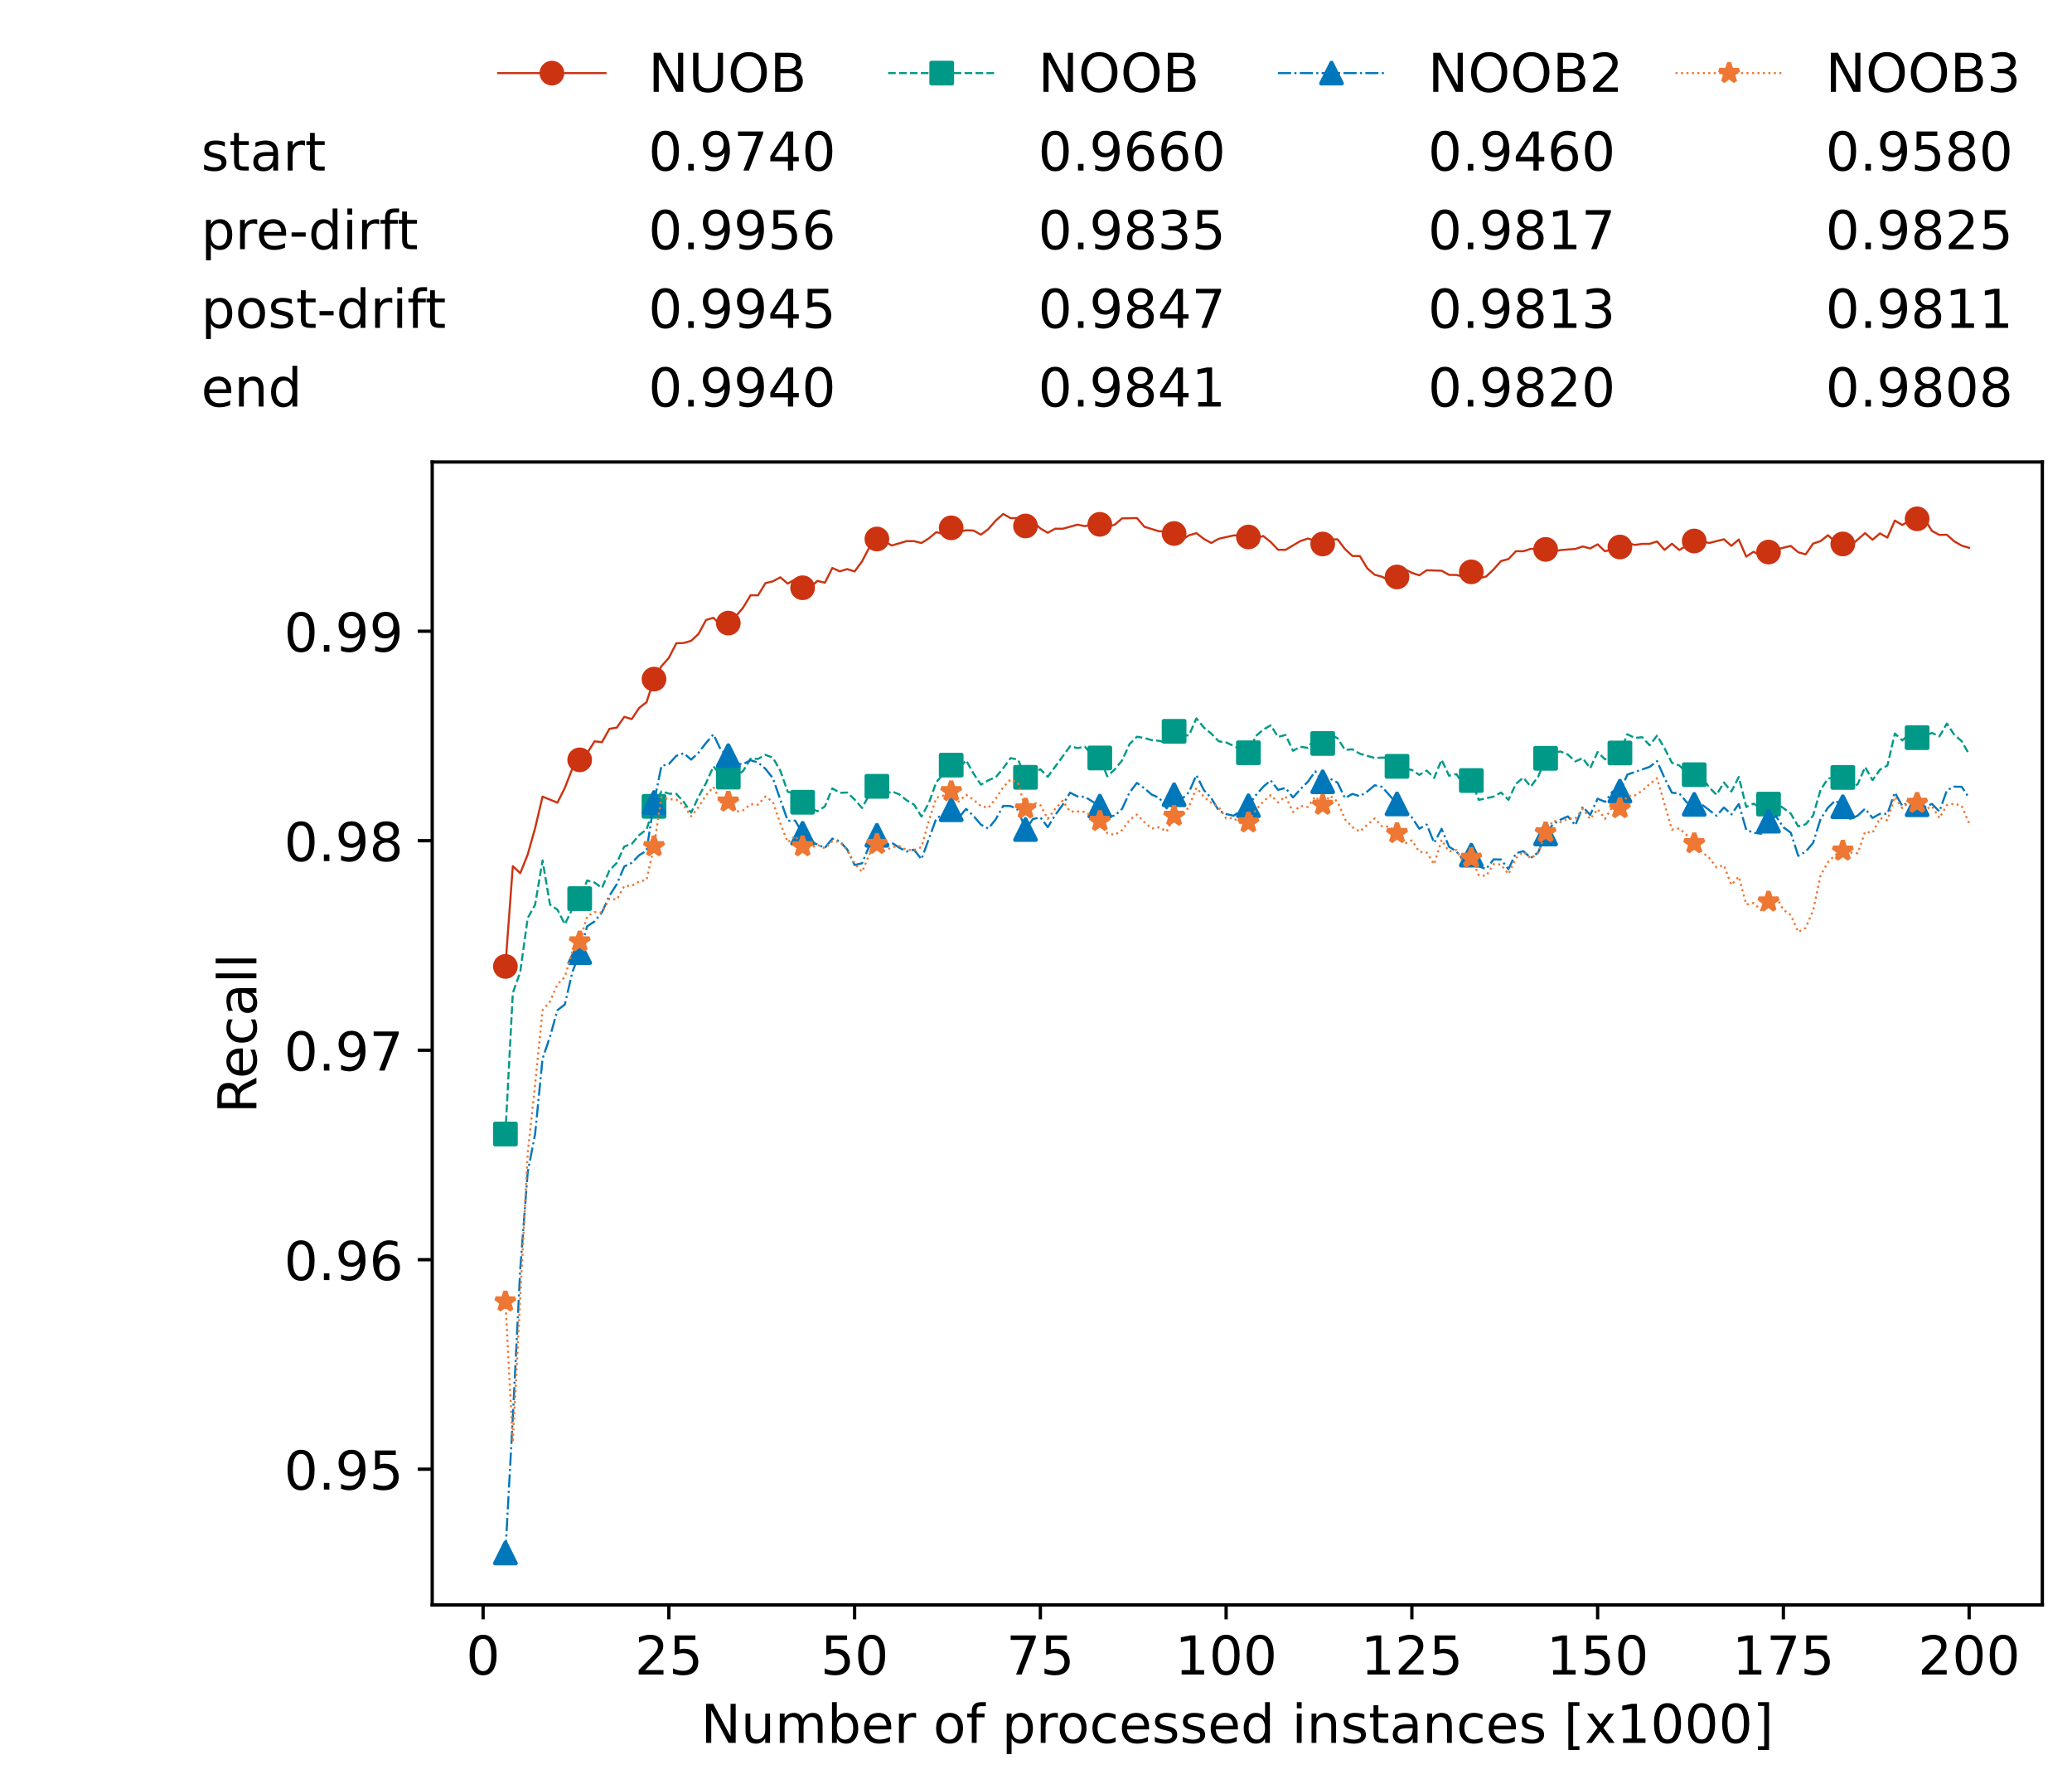 <?xml version="1.0" encoding="utf-8" standalone="no"?>
<!DOCTYPE svg PUBLIC "-//W3C//DTD SVG 1.1//EN"
  "http://www.w3.org/Graphics/SVG/1.1/DTD/svg11.dtd">
<!-- Created with matplotlib (https://matplotlib.org/) -->
<svg height="432.615pt" version="1.1" viewBox="0 0 502.65 432.615" width="502.65pt" xmlns="http://www.w3.org/2000/svg" xmlns:xlink="http://www.w3.org/1999/xlink">
 <defs>
  <style type="text/css">*{stroke-linecap:butt;stroke-linejoin:round;}</style>
 </defs>
 <g id="figure_1">
  <g id="patch_1">
   <path d="M 0 432.615 
L 502.65 432.615 
L 502.65 0 
L 0 0 
z
" style="fill:#ffffff;"/>
  </g>
  <g id="axes_1">
   <g id="patch_2">
    <path d="M 104.85 389.252 
L 495.45 389.252 
L 495.45 112.052 
L 104.85 112.052 
z
" style="fill:#ffffff;"/>
   </g>
   <g id="matplotlib.axis_1">
    <g id="xtick_1">
     <g id="line2d_1">
      <defs>
       <path d="M 0 0 
L 0 3.5 
" id="m31bdc7a5de" style="stroke:#000000;stroke-width:0.8;"/>
      </defs>
      <g>
       <use style="stroke:#000000;stroke-width:0.8;" x="117.197" xlink:href="#m31bdc7a5de" y="389.252"/>
      </g>
     </g>
     <g id="text_1">
      <!-- 0 -->
      <g transform="translate(113.061 406.13)scale(0.13 -0.13)">
       <defs>
        <path d="M 31.781 66.406 
Q 24.172 66.406 20.328 58.906 
Q 16.5 51.422 16.5 36.375 
Q 16.5 21.391 20.328 13.891 
Q 24.172 6.391 31.781 6.391 
Q 39.453 6.391 43.281 13.891 
Q 47.125 21.391 47.125 36.375 
Q 47.125 51.422 43.281 58.906 
Q 39.453 66.406 31.781 66.406 
z
M 31.781 74.219 
Q 44.047 74.219 50.516 64.516 
Q 56.984 54.828 56.984 36.375 
Q 56.984 17.969 50.516 8.266 
Q 44.047 -1.422 31.781 -1.422 
Q 19.531 -1.422 13.062 8.266 
Q 6.594 17.969 6.594 36.375 
Q 6.594 54.828 13.062 64.516 
Q 19.531 74.219 31.781 74.219 
z
" id="DejaVuSans-48"/>
       </defs>
       <use xlink:href="#DejaVuSans-48"/>
      </g>
     </g>
    </g>
    <g id="xtick_2">
     <g id="line2d_2">
      <g>
       <use style="stroke:#000000;stroke-width:0.8;" x="162.259" xlink:href="#m31bdc7a5de" y="389.252"/>
      </g>
     </g>
     <g id="text_2">
      <!-- 25 -->
      <g transform="translate(153.988 406.13)scale(0.13 -0.13)">
       <defs>
        <path d="M 19.188 8.297 
L 53.609 8.297 
L 53.609 0 
L 7.328 0 
L 7.328 8.297 
Q 12.938 14.109 22.625 23.891 
Q 32.328 33.688 34.812 36.531 
Q 39.547 41.844 41.422 45.531 
Q 43.312 49.219 43.312 52.781 
Q 43.312 58.594 39.234 62.25 
Q 35.156 65.922 28.609 65.922 
Q 23.969 65.922 18.812 64.312 
Q 13.672 62.703 7.812 59.422 
L 7.812 69.391 
Q 13.766 71.781 18.938 73 
Q 24.125 74.219 28.422 74.219 
Q 39.75 74.219 46.484 68.547 
Q 53.219 62.891 53.219 53.422 
Q 53.219 48.922 51.531 44.891 
Q 49.859 40.875 45.406 35.406 
Q 44.188 33.984 37.641 27.219 
Q 31.109 20.453 19.188 8.297 
z
" id="DejaVuSans-50"/>
        <path d="M 10.797 72.906 
L 49.516 72.906 
L 49.516 64.594 
L 19.828 64.594 
L 19.828 46.734 
Q 21.969 47.469 24.109 47.828 
Q 26.266 48.188 28.422 48.188 
Q 40.625 48.188 47.75 41.5 
Q 54.891 34.812 54.891 23.391 
Q 54.891 11.625 47.562 5.094 
Q 40.234 -1.422 26.906 -1.422 
Q 22.312 -1.422 17.547 -0.641 
Q 12.797 0.141 7.719 1.703 
L 7.719 11.625 
Q 12.109 9.234 16.797 8.062 
Q 21.484 6.891 26.703 6.891 
Q 35.156 6.891 40.078 11.328 
Q 45.016 15.766 45.016 23.391 
Q 45.016 31 40.078 35.438 
Q 35.156 39.891 26.703 39.891 
Q 22.75 39.891 18.812 39.016 
Q 14.891 38.141 10.797 36.281 
z
" id="DejaVuSans-53"/>
       </defs>
       <use xlink:href="#DejaVuSans-50"/>
       <use x="63.623" xlink:href="#DejaVuSans-53"/>
      </g>
     </g>
    </g>
    <g id="xtick_3">
     <g id="line2d_3">
      <g>
       <use style="stroke:#000000;stroke-width:0.8;" x="207.322" xlink:href="#m31bdc7a5de" y="389.252"/>
      </g>
     </g>
     <g id="text_3">
      <!-- 50 -->
      <g transform="translate(199.05 406.13)scale(0.13 -0.13)">
       <use xlink:href="#DejaVuSans-53"/>
       <use x="63.623" xlink:href="#DejaVuSans-48"/>
      </g>
     </g>
    </g>
    <g id="xtick_4">
     <g id="line2d_4">
      <g>
       <use style="stroke:#000000;stroke-width:0.8;" x="252.384" xlink:href="#m31bdc7a5de" y="389.252"/>
      </g>
     </g>
     <g id="text_4">
      <!-- 75 -->
      <g transform="translate(244.113 406.13)scale(0.13 -0.13)">
       <defs>
        <path d="M 8.203 72.906 
L 55.078 72.906 
L 55.078 68.703 
L 28.609 0 
L 18.312 0 
L 43.219 64.594 
L 8.203 64.594 
z
" id="DejaVuSans-55"/>
       </defs>
       <use xlink:href="#DejaVuSans-55"/>
       <use x="63.623" xlink:href="#DejaVuSans-53"/>
      </g>
     </g>
    </g>
    <g id="xtick_5">
     <g id="line2d_5">
      <g>
       <use style="stroke:#000000;stroke-width:0.8;" x="297.446" xlink:href="#m31bdc7a5de" y="389.252"/>
      </g>
     </g>
     <g id="text_5">
      <!-- 100 -->
      <g transform="translate(285.039 406.13)scale(0.13 -0.13)">
       <defs>
        <path d="M 12.406 8.297 
L 28.516 8.297 
L 28.516 63.922 
L 10.984 60.406 
L 10.984 69.391 
L 28.422 72.906 
L 38.281 72.906 
L 38.281 8.297 
L 54.391 8.297 
L 54.391 0 
L 12.406 0 
z
" id="DejaVuSans-49"/>
       </defs>
       <use xlink:href="#DejaVuSans-49"/>
       <use x="63.623" xlink:href="#DejaVuSans-48"/>
       <use x="127.246" xlink:href="#DejaVuSans-48"/>
      </g>
     </g>
    </g>
    <g id="xtick_6">
     <g id="line2d_6">
      <g>
       <use style="stroke:#000000;stroke-width:0.8;" x="342.509" xlink:href="#m31bdc7a5de" y="389.252"/>
      </g>
     </g>
     <g id="text_6">
      <!-- 125 -->
      <g transform="translate(330.102 406.13)scale(0.13 -0.13)">
       <use xlink:href="#DejaVuSans-49"/>
       <use x="63.623" xlink:href="#DejaVuSans-50"/>
       <use x="127.246" xlink:href="#DejaVuSans-53"/>
      </g>
     </g>
    </g>
    <g id="xtick_7">
     <g id="line2d_7">
      <g>
       <use style="stroke:#000000;stroke-width:0.8;" x="387.571" xlink:href="#m31bdc7a5de" y="389.252"/>
      </g>
     </g>
     <g id="text_7">
      <!-- 150 -->
      <g transform="translate(375.164 406.13)scale(0.13 -0.13)">
       <use xlink:href="#DejaVuSans-49"/>
       <use x="63.623" xlink:href="#DejaVuSans-53"/>
       <use x="127.246" xlink:href="#DejaVuSans-48"/>
      </g>
     </g>
    </g>
    <g id="xtick_8">
     <g id="line2d_8">
      <g>
       <use style="stroke:#000000;stroke-width:0.8;" x="432.633" xlink:href="#m31bdc7a5de" y="389.252"/>
      </g>
     </g>
     <g id="text_8">
      <!-- 175 -->
      <g transform="translate(420.226 406.13)scale(0.13 -0.13)">
       <use xlink:href="#DejaVuSans-49"/>
       <use x="63.623" xlink:href="#DejaVuSans-55"/>
       <use x="127.246" xlink:href="#DejaVuSans-53"/>
      </g>
     </g>
    </g>
    <g id="xtick_9">
     <g id="line2d_9">
      <g>
       <use style="stroke:#000000;stroke-width:0.8;" x="477.695" xlink:href="#m31bdc7a5de" y="389.252"/>
      </g>
     </g>
     <g id="text_9">
      <!-- 200 -->
      <g transform="translate(465.289 406.13)scale(0.13 -0.13)">
       <use xlink:href="#DejaVuSans-50"/>
       <use x="63.623" xlink:href="#DejaVuSans-48"/>
       <use x="127.246" xlink:href="#DejaVuSans-48"/>
      </g>
     </g>
    </g>
    <g id="text_10">
     <!-- Number of processed instances [x1000] -->
     <g transform="translate(170.025 422.711)scale(0.13 -0.13)">
      <defs>
       <path d="M 9.812 72.906 
L 23.094 72.906 
L 55.422 11.922 
L 55.422 72.906 
L 64.984 72.906 
L 64.984 0 
L 51.703 0 
L 19.391 60.984 
L 19.391 0 
L 9.812 0 
z
" id="DejaVuSans-78"/>
       <path d="M 8.5 21.578 
L 8.5 54.688 
L 17.484 54.688 
L 17.484 21.922 
Q 17.484 14.156 20.5 10.266 
Q 23.531 6.391 29.594 6.391 
Q 36.859 6.391 41.078 11.031 
Q 45.312 15.672 45.312 23.688 
L 45.312 54.688 
L 54.297 54.688 
L 54.297 0 
L 45.312 0 
L 45.312 8.406 
Q 42.047 3.422 37.719 1 
Q 33.406 -1.422 27.688 -1.422 
Q 18.266 -1.422 13.375 4.438 
Q 8.5 10.297 8.5 21.578 
z
M 31.109 56 
z
" id="DejaVuSans-117"/>
       <path d="M 52 44.188 
Q 55.375 50.25 60.062 53.125 
Q 64.75 56 71.094 56 
Q 79.641 56 84.281 50.016 
Q 88.922 44.047 88.922 33.016 
L 88.922 0 
L 79.891 0 
L 79.891 32.719 
Q 79.891 40.578 77.094 44.375 
Q 74.312 48.188 68.609 48.188 
Q 61.625 48.188 57.562 43.547 
Q 53.516 38.922 53.516 30.906 
L 53.516 0 
L 44.484 0 
L 44.484 32.719 
Q 44.484 40.625 41.703 44.406 
Q 38.922 48.188 33.109 48.188 
Q 26.219 48.188 22.156 43.531 
Q 18.109 38.875 18.109 30.906 
L 18.109 0 
L 9.078 0 
L 9.078 54.688 
L 18.109 54.688 
L 18.109 46.188 
Q 21.188 51.219 25.484 53.609 
Q 29.781 56 35.688 56 
Q 41.656 56 45.828 52.969 
Q 50 49.953 52 44.188 
z
" id="DejaVuSans-109"/>
       <path d="M 48.688 27.297 
Q 48.688 37.203 44.609 42.844 
Q 40.531 48.484 33.406 48.484 
Q 26.266 48.484 22.188 42.844 
Q 18.109 37.203 18.109 27.297 
Q 18.109 17.391 22.188 11.75 
Q 26.266 6.109 33.406 6.109 
Q 40.531 6.109 44.609 11.75 
Q 48.688 17.391 48.688 27.297 
z
M 18.109 46.391 
Q 20.953 51.266 25.266 53.625 
Q 29.594 56 35.594 56 
Q 45.562 56 51.781 48.094 
Q 58.016 40.188 58.016 27.297 
Q 58.016 14.406 51.781 6.484 
Q 45.562 -1.422 35.594 -1.422 
Q 29.594 -1.422 25.266 0.953 
Q 20.953 3.328 18.109 8.203 
L 18.109 0 
L 9.078 0 
L 9.078 75.984 
L 18.109 75.984 
z
" id="DejaVuSans-98"/>
       <path d="M 56.203 29.594 
L 56.203 25.203 
L 14.891 25.203 
Q 15.484 15.922 20.484 11.062 
Q 25.484 6.203 34.422 6.203 
Q 39.594 6.203 44.453 7.469 
Q 49.312 8.734 54.109 11.281 
L 54.109 2.781 
Q 49.266 0.734 44.188 -0.344 
Q 39.109 -1.422 33.891 -1.422 
Q 20.797 -1.422 13.156 6.188 
Q 5.516 13.812 5.516 26.812 
Q 5.516 40.234 12.766 48.109 
Q 20.016 56 32.328 56 
Q 43.359 56 49.781 48.891 
Q 56.203 41.797 56.203 29.594 
z
M 47.219 32.234 
Q 47.125 39.594 43.094 43.984 
Q 39.062 48.391 32.422 48.391 
Q 24.906 48.391 20.391 44.141 
Q 15.875 39.891 15.188 32.172 
z
" id="DejaVuSans-101"/>
       <path d="M 41.109 46.297 
Q 39.594 47.172 37.812 47.578 
Q 36.031 48 33.891 48 
Q 26.266 48 22.188 43.047 
Q 18.109 38.094 18.109 28.812 
L 18.109 0 
L 9.078 0 
L 9.078 54.688 
L 18.109 54.688 
L 18.109 46.188 
Q 20.953 51.172 25.484 53.578 
Q 30.031 56 36.531 56 
Q 37.453 56 38.578 55.875 
Q 39.703 55.766 41.062 55.516 
z
" id="DejaVuSans-114"/>
       <path id="DejaVuSans-32"/>
       <path d="M 30.609 48.391 
Q 23.391 48.391 19.188 42.75 
Q 14.984 37.109 14.984 27.297 
Q 14.984 17.484 19.156 11.844 
Q 23.344 6.203 30.609 6.203 
Q 37.797 6.203 41.984 11.859 
Q 46.188 17.531 46.188 27.297 
Q 46.188 37.016 41.984 42.703 
Q 37.797 48.391 30.609 48.391 
z
M 30.609 56 
Q 42.328 56 49.016 48.375 
Q 55.719 40.766 55.719 27.297 
Q 55.719 13.875 49.016 6.219 
Q 42.328 -1.422 30.609 -1.422 
Q 18.844 -1.422 12.172 6.219 
Q 5.516 13.875 5.516 27.297 
Q 5.516 40.766 12.172 48.375 
Q 18.844 56 30.609 56 
z
" id="DejaVuSans-111"/>
       <path d="M 37.109 75.984 
L 37.109 68.5 
L 28.516 68.5 
Q 23.688 68.5 21.797 66.547 
Q 19.922 64.594 19.922 59.516 
L 19.922 54.688 
L 34.719 54.688 
L 34.719 47.703 
L 19.922 47.703 
L 19.922 0 
L 10.891 0 
L 10.891 47.703 
L 2.297 47.703 
L 2.297 54.688 
L 10.891 54.688 
L 10.891 58.5 
Q 10.891 67.625 15.141 71.797 
Q 19.391 75.984 28.609 75.984 
z
" id="DejaVuSans-102"/>
       <path d="M 18.109 8.203 
L 18.109 -20.797 
L 9.078 -20.797 
L 9.078 54.688 
L 18.109 54.688 
L 18.109 46.391 
Q 20.953 51.266 25.266 53.625 
Q 29.594 56 35.594 56 
Q 45.562 56 51.781 48.094 
Q 58.016 40.188 58.016 27.297 
Q 58.016 14.406 51.781 6.484 
Q 45.562 -1.422 35.594 -1.422 
Q 29.594 -1.422 25.266 0.953 
Q 20.953 3.328 18.109 8.203 
z
M 48.688 27.297 
Q 48.688 37.203 44.609 42.844 
Q 40.531 48.484 33.406 48.484 
Q 26.266 48.484 22.188 42.844 
Q 18.109 37.203 18.109 27.297 
Q 18.109 17.391 22.188 11.75 
Q 26.266 6.109 33.406 6.109 
Q 40.531 6.109 44.609 11.75 
Q 48.688 17.391 48.688 27.297 
z
" id="DejaVuSans-112"/>
       <path d="M 48.781 52.594 
L 48.781 44.188 
Q 44.969 46.297 41.141 47.344 
Q 37.312 48.391 33.406 48.391 
Q 24.656 48.391 19.812 42.844 
Q 14.984 37.312 14.984 27.297 
Q 14.984 17.281 19.812 11.734 
Q 24.656 6.203 33.406 6.203 
Q 37.312 6.203 41.141 7.25 
Q 44.969 8.297 48.781 10.406 
L 48.781 2.094 
Q 45.016 0.344 40.984 -0.531 
Q 36.969 -1.422 32.422 -1.422 
Q 20.062 -1.422 12.781 6.344 
Q 5.516 14.109 5.516 27.297 
Q 5.516 40.672 12.859 48.328 
Q 20.219 56 33.016 56 
Q 37.156 56 41.109 55.141 
Q 45.062 54.297 48.781 52.594 
z
" id="DejaVuSans-99"/>
       <path d="M 44.281 53.078 
L 44.281 44.578 
Q 40.484 46.531 36.375 47.5 
Q 32.281 48.484 27.875 48.484 
Q 21.188 48.484 17.844 46.438 
Q 14.5 44.391 14.5 40.281 
Q 14.5 37.156 16.891 35.375 
Q 19.281 33.594 26.516 31.984 
L 29.594 31.297 
Q 39.156 29.25 43.188 25.516 
Q 47.219 21.781 47.219 15.094 
Q 47.219 7.469 41.188 3.016 
Q 35.156 -1.422 24.609 -1.422 
Q 20.219 -1.422 15.453 -0.562 
Q 10.688 0.297 5.422 2 
L 5.422 11.281 
Q 10.406 8.688 15.234 7.391 
Q 20.062 6.109 24.812 6.109 
Q 31.156 6.109 34.562 8.281 
Q 37.984 10.453 37.984 14.406 
Q 37.984 18.062 35.516 20.016 
Q 33.062 21.969 24.703 23.781 
L 21.578 24.516 
Q 13.234 26.266 9.516 29.906 
Q 5.812 33.547 5.812 39.891 
Q 5.812 47.609 11.281 51.797 
Q 16.75 56 26.812 56 
Q 31.781 56 36.172 55.266 
Q 40.578 54.547 44.281 53.078 
z
" id="DejaVuSans-115"/>
       <path d="M 45.406 46.391 
L 45.406 75.984 
L 54.391 75.984 
L 54.391 0 
L 45.406 0 
L 45.406 8.203 
Q 42.578 3.328 38.25 0.953 
Q 33.938 -1.422 27.875 -1.422 
Q 17.969 -1.422 11.734 6.484 
Q 5.516 14.406 5.516 27.297 
Q 5.516 40.188 11.734 48.094 
Q 17.969 56 27.875 56 
Q 33.938 56 38.25 53.625 
Q 42.578 51.266 45.406 46.391 
z
M 14.797 27.297 
Q 14.797 17.391 18.875 11.75 
Q 22.953 6.109 30.078 6.109 
Q 37.203 6.109 41.297 11.75 
Q 45.406 17.391 45.406 27.297 
Q 45.406 37.203 41.297 42.844 
Q 37.203 48.484 30.078 48.484 
Q 22.953 48.484 18.875 42.844 
Q 14.797 37.203 14.797 27.297 
z
" id="DejaVuSans-100"/>
       <path d="M 9.422 54.688 
L 18.406 54.688 
L 18.406 0 
L 9.422 0 
z
M 9.422 75.984 
L 18.406 75.984 
L 18.406 64.594 
L 9.422 64.594 
z
" id="DejaVuSans-105"/>
       <path d="M 54.891 33.016 
L 54.891 0 
L 45.906 0 
L 45.906 32.719 
Q 45.906 40.484 42.875 44.328 
Q 39.844 48.188 33.797 48.188 
Q 26.516 48.188 22.312 43.547 
Q 18.109 38.922 18.109 30.906 
L 18.109 0 
L 9.078 0 
L 9.078 54.688 
L 18.109 54.688 
L 18.109 46.188 
Q 21.344 51.125 25.703 53.562 
Q 30.078 56 35.797 56 
Q 45.219 56 50.047 50.172 
Q 54.891 44.344 54.891 33.016 
z
" id="DejaVuSans-110"/>
       <path d="M 18.312 70.219 
L 18.312 54.688 
L 36.812 54.688 
L 36.812 47.703 
L 18.312 47.703 
L 18.312 18.016 
Q 18.312 11.328 20.141 9.422 
Q 21.969 7.516 27.594 7.516 
L 36.812 7.516 
L 36.812 0 
L 27.594 0 
Q 17.188 0 13.234 3.875 
Q 9.281 7.766 9.281 18.016 
L 9.281 47.703 
L 2.688 47.703 
L 2.688 54.688 
L 9.281 54.688 
L 9.281 70.219 
z
" id="DejaVuSans-116"/>
       <path d="M 34.281 27.484 
Q 23.391 27.484 19.188 25 
Q 14.984 22.516 14.984 16.5 
Q 14.984 11.719 18.141 8.906 
Q 21.297 6.109 26.703 6.109 
Q 34.188 6.109 38.703 11.406 
Q 43.219 16.703 43.219 25.484 
L 43.219 27.484 
z
M 52.203 31.203 
L 52.203 0 
L 43.219 0 
L 43.219 8.297 
Q 40.141 3.328 35.547 0.953 
Q 30.953 -1.422 24.312 -1.422 
Q 15.922 -1.422 10.953 3.297 
Q 6 8.016 6 15.922 
Q 6 25.141 12.172 29.828 
Q 18.359 34.516 30.609 34.516 
L 43.219 34.516 
L 43.219 35.406 
Q 43.219 41.609 39.141 45 
Q 35.062 48.391 27.688 48.391 
Q 23 48.391 18.547 47.266 
Q 14.109 46.141 10.016 43.891 
L 10.016 52.203 
Q 14.938 54.109 19.578 55.047 
Q 24.219 56 28.609 56 
Q 40.484 56 46.344 49.844 
Q 52.203 43.703 52.203 31.203 
z
" id="DejaVuSans-97"/>
       <path d="M 8.594 75.984 
L 29.297 75.984 
L 29.297 69 
L 17.578 69 
L 17.578 -6.203 
L 29.297 -6.203 
L 29.297 -13.188 
L 8.594 -13.188 
z
" id="DejaVuSans-91"/>
       <path d="M 54.891 54.688 
L 35.109 28.078 
L 55.906 0 
L 45.312 0 
L 29.391 21.484 
L 13.484 0 
L 2.875 0 
L 24.125 28.609 
L 4.688 54.688 
L 15.281 54.688 
L 29.781 35.203 
L 44.281 54.688 
z
" id="DejaVuSans-120"/>
       <path d="M 30.422 75.984 
L 30.422 -13.188 
L 9.719 -13.188 
L 9.719 -6.203 
L 21.391 -6.203 
L 21.391 69 
L 9.719 69 
L 9.719 75.984 
z
" id="DejaVuSans-93"/>
      </defs>
      <use xlink:href="#DejaVuSans-78"/>
      <use x="74.805" xlink:href="#DejaVuSans-117"/>
      <use x="138.184" xlink:href="#DejaVuSans-109"/>
      <use x="235.596" xlink:href="#DejaVuSans-98"/>
      <use x="299.072" xlink:href="#DejaVuSans-101"/>
      <use x="360.596" xlink:href="#DejaVuSans-114"/>
      <use x="401.709" xlink:href="#DejaVuSans-32"/>
      <use x="433.496" xlink:href="#DejaVuSans-111"/>
      <use x="494.678" xlink:href="#DejaVuSans-102"/>
      <use x="529.883" xlink:href="#DejaVuSans-32"/>
      <use x="561.67" xlink:href="#DejaVuSans-112"/>
      <use x="625.146" xlink:href="#DejaVuSans-114"/>
      <use x="664.01" xlink:href="#DejaVuSans-111"/>
      <use x="725.191" xlink:href="#DejaVuSans-99"/>
      <use x="780.172" xlink:href="#DejaVuSans-101"/>
      <use x="841.695" xlink:href="#DejaVuSans-115"/>
      <use x="893.795" xlink:href="#DejaVuSans-115"/>
      <use x="945.895" xlink:href="#DejaVuSans-101"/>
      <use x="1007.418" xlink:href="#DejaVuSans-100"/>
      <use x="1070.895" xlink:href="#DejaVuSans-32"/>
      <use x="1102.682" xlink:href="#DejaVuSans-105"/>
      <use x="1130.465" xlink:href="#DejaVuSans-110"/>
      <use x="1193.844" xlink:href="#DejaVuSans-115"/>
      <use x="1245.943" xlink:href="#DejaVuSans-116"/>
      <use x="1285.152" xlink:href="#DejaVuSans-97"/>
      <use x="1346.432" xlink:href="#DejaVuSans-110"/>
      <use x="1409.811" xlink:href="#DejaVuSans-99"/>
      <use x="1464.791" xlink:href="#DejaVuSans-101"/>
      <use x="1526.314" xlink:href="#DejaVuSans-115"/>
      <use x="1578.414" xlink:href="#DejaVuSans-32"/>
      <use x="1610.201" xlink:href="#DejaVuSans-91"/>
      <use x="1649.215" xlink:href="#DejaVuSans-120"/>
      <use x="1708.395" xlink:href="#DejaVuSans-49"/>
      <use x="1772.018" xlink:href="#DejaVuSans-48"/>
      <use x="1835.641" xlink:href="#DejaVuSans-48"/>
      <use x="1899.264" xlink:href="#DejaVuSans-48"/>
      <use x="1962.887" xlink:href="#DejaVuSans-93"/>
     </g>
    </g>
   </g>
   <g id="matplotlib.axis_2">
    <g id="ytick_1">
     <g id="line2d_10">
      <defs>
       <path d="M 0 0 
L -3.5 0 
" id="m2e78eaa752" style="stroke:#000000;stroke-width:0.8;"/>
      </defs>
      <g>
       <use style="stroke:#000000;stroke-width:0.8;" x="104.85" xlink:href="#m2e78eaa752" y="356.328"/>
      </g>
     </g>
     <g id="text_11">
      <!-- 0.95 -->
      <g transform="translate(68.905 361.267)scale(0.13 -0.13)">
       <defs>
        <path d="M 10.688 12.406 
L 21 12.406 
L 21 0 
L 10.688 0 
z
" id="DejaVuSans-46"/>
        <path d="M 10.984 1.516 
L 10.984 10.5 
Q 14.703 8.734 18.5 7.812 
Q 22.312 6.891 25.984 6.891 
Q 35.75 6.891 40.891 13.453 
Q 46.047 20.016 46.781 33.406 
Q 43.953 29.203 39.594 26.953 
Q 35.25 24.703 29.984 24.703 
Q 19.047 24.703 12.672 31.312 
Q 6.297 37.938 6.297 49.422 
Q 6.297 60.641 12.938 67.422 
Q 19.578 74.219 30.609 74.219 
Q 43.266 74.219 49.922 64.516 
Q 56.594 54.828 56.594 36.375 
Q 56.594 19.141 48.406 8.859 
Q 40.234 -1.422 26.422 -1.422 
Q 22.703 -1.422 18.891 -0.688 
Q 15.094 0.047 10.984 1.516 
z
M 30.609 32.422 
Q 37.25 32.422 41.125 36.953 
Q 45.016 41.5 45.016 49.422 
Q 45.016 57.281 41.125 61.844 
Q 37.25 66.406 30.609 66.406 
Q 23.969 66.406 20.094 61.844 
Q 16.219 57.281 16.219 49.422 
Q 16.219 41.5 20.094 36.953 
Q 23.969 32.422 30.609 32.422 
z
" id="DejaVuSans-57"/>
       </defs>
       <use xlink:href="#DejaVuSans-48"/>
       <use x="63.623" xlink:href="#DejaVuSans-46"/>
       <use x="95.41" xlink:href="#DejaVuSans-57"/>
       <use x="159.033" xlink:href="#DejaVuSans-53"/>
      </g>
     </g>
    </g>
    <g id="ytick_2">
     <g id="line2d_11">
      <g>
       <use style="stroke:#000000;stroke-width:0.8;" x="104.85" xlink:href="#m2e78eaa752" y="305.52"/>
      </g>
     </g>
     <g id="text_12">
      <!-- 0.96 -->
      <g transform="translate(68.905 310.459)scale(0.13 -0.13)">
       <defs>
        <path d="M 33.016 40.375 
Q 26.375 40.375 22.484 35.828 
Q 18.609 31.297 18.609 23.391 
Q 18.609 15.531 22.484 10.953 
Q 26.375 6.391 33.016 6.391 
Q 39.656 6.391 43.531 10.953 
Q 47.406 15.531 47.406 23.391 
Q 47.406 31.297 43.531 35.828 
Q 39.656 40.375 33.016 40.375 
z
M 52.594 71.297 
L 52.594 62.312 
Q 48.875 64.062 45.094 64.984 
Q 41.312 65.922 37.594 65.922 
Q 27.828 65.922 22.672 59.328 
Q 17.531 52.734 16.797 39.406 
Q 19.672 43.656 24.016 45.922 
Q 28.375 48.188 33.594 48.188 
Q 44.578 48.188 50.953 41.516 
Q 57.328 34.859 57.328 23.391 
Q 57.328 12.156 50.688 5.359 
Q 44.047 -1.422 33.016 -1.422 
Q 20.359 -1.422 13.672 8.266 
Q 6.984 17.969 6.984 36.375 
Q 6.984 53.656 15.188 63.938 
Q 23.391 74.219 37.203 74.219 
Q 40.922 74.219 44.703 73.484 
Q 48.484 72.75 52.594 71.297 
z
" id="DejaVuSans-54"/>
       </defs>
       <use xlink:href="#DejaVuSans-48"/>
       <use x="63.623" xlink:href="#DejaVuSans-46"/>
       <use x="95.41" xlink:href="#DejaVuSans-57"/>
       <use x="159.033" xlink:href="#DejaVuSans-54"/>
      </g>
     </g>
    </g>
    <g id="ytick_3">
     <g id="line2d_12">
      <g>
       <use style="stroke:#000000;stroke-width:0.8;" x="104.85" xlink:href="#m2e78eaa752" y="254.712"/>
      </g>
     </g>
     <g id="text_13">
      <!-- 0.97 -->
      <g transform="translate(68.905 259.651)scale(0.13 -0.13)">
       <use xlink:href="#DejaVuSans-48"/>
       <use x="63.623" xlink:href="#DejaVuSans-46"/>
       <use x="95.41" xlink:href="#DejaVuSans-57"/>
       <use x="159.033" xlink:href="#DejaVuSans-55"/>
      </g>
     </g>
    </g>
    <g id="ytick_4">
     <g id="line2d_13">
      <g>
       <use style="stroke:#000000;stroke-width:0.8;" x="104.85" xlink:href="#m2e78eaa752" y="203.903"/>
      </g>
     </g>
     <g id="text_14">
      <!-- 0.98 -->
      <g transform="translate(68.905 208.842)scale(0.13 -0.13)">
       <defs>
        <path d="M 31.781 34.625 
Q 24.75 34.625 20.719 30.859 
Q 16.703 27.094 16.703 20.516 
Q 16.703 13.922 20.719 10.156 
Q 24.75 6.391 31.781 6.391 
Q 38.812 6.391 42.859 10.172 
Q 46.922 13.969 46.922 20.516 
Q 46.922 27.094 42.891 30.859 
Q 38.875 34.625 31.781 34.625 
z
M 21.922 38.812 
Q 15.578 40.375 12.031 44.719 
Q 8.5 49.078 8.5 55.328 
Q 8.5 64.062 14.719 69.141 
Q 20.953 74.219 31.781 74.219 
Q 42.672 74.219 48.875 69.141 
Q 55.078 64.062 55.078 55.328 
Q 55.078 49.078 51.531 44.719 
Q 48 40.375 41.703 38.812 
Q 48.828 37.156 52.797 32.312 
Q 56.781 27.484 56.781 20.516 
Q 56.781 9.906 50.312 4.234 
Q 43.844 -1.422 31.781 -1.422 
Q 19.734 -1.422 13.25 4.234 
Q 6.781 9.906 6.781 20.516 
Q 6.781 27.484 10.781 32.312 
Q 14.797 37.156 21.922 38.812 
z
M 18.312 54.391 
Q 18.312 48.734 21.844 45.562 
Q 25.391 42.391 31.781 42.391 
Q 38.141 42.391 41.719 45.562 
Q 45.312 48.734 45.312 54.391 
Q 45.312 60.062 41.719 63.234 
Q 38.141 66.406 31.781 66.406 
Q 25.391 66.406 21.844 63.234 
Q 18.312 60.062 18.312 54.391 
z
" id="DejaVuSans-56"/>
       </defs>
       <use xlink:href="#DejaVuSans-48"/>
       <use x="63.623" xlink:href="#DejaVuSans-46"/>
       <use x="95.41" xlink:href="#DejaVuSans-57"/>
       <use x="159.033" xlink:href="#DejaVuSans-56"/>
      </g>
     </g>
    </g>
    <g id="ytick_5">
     <g id="line2d_14">
      <g>
       <use style="stroke:#000000;stroke-width:0.8;" x="104.85" xlink:href="#m2e78eaa752" y="153.095"/>
      </g>
     </g>
     <g id="text_15">
      <!-- 0.99 -->
      <g transform="translate(68.905 158.034)scale(0.13 -0.13)">
       <use xlink:href="#DejaVuSans-48"/>
       <use x="63.623" xlink:href="#DejaVuSans-46"/>
       <use x="95.41" xlink:href="#DejaVuSans-57"/>
       <use x="159.033" xlink:href="#DejaVuSans-57"/>
      </g>
     </g>
    </g>
    <g id="text_16">
     <!-- Recall -->
     <g transform="translate(62.201 270.044)rotate(-90)scale(0.13 -0.13)">
      <defs>
       <path d="M 44.391 34.188 
Q 47.562 33.109 50.562 29.594 
Q 53.562 26.078 56.594 19.922 
L 66.609 0 
L 56 0 
L 46.688 18.703 
Q 43.062 26.031 39.672 28.422 
Q 36.281 30.812 30.422 30.812 
L 19.672 30.812 
L 19.672 0 
L 9.812 0 
L 9.812 72.906 
L 32.078 72.906 
Q 44.578 72.906 50.734 67.672 
Q 56.891 62.453 56.891 51.906 
Q 56.891 45.016 53.688 40.469 
Q 50.484 35.938 44.391 34.188 
z
M 19.672 64.797 
L 19.672 38.922 
L 32.078 38.922 
Q 39.203 38.922 42.844 42.219 
Q 46.484 45.516 46.484 51.906 
Q 46.484 58.297 42.844 61.547 
Q 39.203 64.797 32.078 64.797 
z
" id="DejaVuSans-82"/>
       <path d="M 9.422 75.984 
L 18.406 75.984 
L 18.406 0 
L 9.422 0 
z
" id="DejaVuSans-108"/>
      </defs>
      <use xlink:href="#DejaVuSans-82"/>
      <use x="64.982" xlink:href="#DejaVuSans-101"/>
      <use x="126.506" xlink:href="#DejaVuSans-99"/>
      <use x="181.486" xlink:href="#DejaVuSans-97"/>
      <use x="242.766" xlink:href="#DejaVuSans-108"/>
      <use x="270.549" xlink:href="#DejaVuSans-108"/>
     </g>
    </g>
   </g>
   <g id="line2d_15"/>
   <g id="line2d_16"/>
   <g id="line2d_17"/>
   <g id="line2d_18"/>
   <g id="line2d_19"/>
   <g id="line2d_20">
    <path clip-path="url(#p657fccd0ee)" d="M 122.605 234.388 
L 124.407 210.069 
L 126.21 211.778 
L 128.012 207.269 
L 129.815 200.848 
L 131.617 193.206 
L 135.222 194.674 
L 137.024 191.09 
L 138.827 186.444 
L 140.629 184.292 
L 142.432 182.696 
L 144.234 179.802 
L 146.037 179.992 
L 147.839 176.773 
L 149.642 176.459 
L 151.444 173.851 
L 153.247 174.409 
L 155.049 171.698 
L 156.852 170.301 
L 158.654 164.709 
L 160.457 161.587 
L 162.259 159.556 
L 164.062 156.014 
L 165.864 155.948 
L 167.667 155.412 
L 169.469 153.726 
L 171.272 150.374 
L 173.074 149.83 
L 174.877 151.698 
L 176.679 151.125 
L 178.482 149.495 
L 180.284 147.355 
L 182.087 144.361 
L 183.889 144.396 
L 185.692 141.422 
L 187.494 140.996 
L 189.297 140.019 
L 191.099 141.549 
L 192.902 140.5 
L 194.704 142.555 
L 196.507 142.501 
L 198.309 140.879 
L 200.112 141.334 
L 201.914 137.756 
L 203.717 138.576 
L 205.519 138.02 
L 207.322 138.604 
L 209.124 136.143 
L 210.927 132.689 
L 212.729 130.726 
L 214.532 131.271 
L 216.334 132.3 
L 219.939 131.242 
L 221.742 131.249 
L 223.544 131.699 
L 225.347 130.556 
L 227.149 129.056 
L 228.952 129.547 
L 230.754 128.02 
L 232.557 129.01 
L 234.359 128.612 
L 236.162 128.669 
L 237.964 129.665 
L 239.767 128.323 
L 241.569 126.249 
L 243.372 124.652 
L 245.174 125.668 
L 246.976 125.646 
L 248.779 127.566 
L 250.581 126.542 
L 252.384 128.16 
L 254.186 129.21 
L 255.989 128.222 
L 257.791 128.24 
L 261.396 127.249 
L 263.199 127.616 
L 265.001 127.146 
L 266.804 127.168 
L 268.606 127.809 
L 270.409 127.263 
L 272.211 125.72 
L 275.816 125.647 
L 277.619 127.763 
L 281.224 128.867 
L 283.026 128.87 
L 284.829 129.391 
L 286.631 130.972 
L 288.434 129.835 
L 290.236 129.305 
L 292.039 130.696 
L 293.841 131.692 
L 295.644 130.664 
L 299.249 129.864 
L 301.051 129.827 
L 302.854 130.238 
L 304.656 130.517 
L 306.459 129.999 
L 308.261 131.464 
L 310.064 133.336 
L 311.866 133.347 
L 315.471 131.221 
L 317.274 130.617 
L 319.076 131.142 
L 320.879 131.939 
L 322.681 130.822 
L 324.484 130.807 
L 326.286 133.175 
L 328.089 134.845 
L 329.891 134.863 
L 331.694 137.846 
L 333.496 139.396 
L 335.299 139.884 
L 337.101 140.904 
L 338.904 139.935 
L 340.706 138.014 
L 342.509 138.929 
L 344.311 139.528 
L 346.114 138.297 
L 349.719 138.421 
L 351.521 139.417 
L 353.324 139.454 
L 355.126 139.885 
L 356.928 138.693 
L 358.731 140.275 
L 360.533 139.815 
L 362.336 138.096 
L 364.138 136.066 
L 365.941 135.596 
L 367.743 133.685 
L 369.546 133.695 
L 371.348 133.115 
L 374.953 133.246 
L 376.756 133.779 
L 378.558 133.412 
L 382.163 133.132 
L 383.966 132.537 
L 385.768 133.018 
L 387.571 132.021 
L 389.373 133.71 
L 392.978 132.667 
L 394.781 131.691 
L 396.583 132.157 
L 398.386 131.915 
L 400.188 131.893 
L 401.991 131.328 
L 403.793 133.367 
L 405.596 131.877 
L 407.398 133.392 
L 411.003 131.212 
L 412.806 131.212 
L 414.608 131.697 
L 418.213 130.795 
L 420.016 132.375 
L 421.818 130.861 
L 423.621 135 
L 425.423 133.808 
L 427.226 134.909 
L 429.028 133.89 
L 430.831 133.266 
L 434.436 132.408 
L 436.238 133.94 
L 438.041 134.445 
L 439.843 131.842 
L 441.646 131.238 
L 443.448 129.812 
L 445.251 131.421 
L 448.856 132.406 
L 452.461 129.299 
L 454.263 130.904 
L 456.066 129.365 
L 457.868 130.386 
L 459.671 126.247 
L 461.473 127.327 
L 463.276 126.27 
L 465.078 125.832 
L 466.881 125.892 
L 468.683 128.775 
L 470.485 129.738 
L 472.288 129.698 
L 474.09 131.296 
L 475.893 132.331 
L 477.695 132.87 
L 477.695 132.87 
" style="fill:none;stroke:#cc3311;stroke-linecap:square;stroke-width:0.5;"/>
    <defs>
     <path d="M 0 2.5 
C 0.663 2.5 1.299 2.237 1.768 1.768 
C 2.237 1.299 2.5 0.663 2.5 0 
C 2.5 -0.663 2.237 -1.299 1.768 -1.768 
C 1.299 -2.237 0.663 -2.5 0 -2.5 
C -0.663 -2.5 -1.299 -2.237 -1.768 -1.768 
C -2.237 -1.299 -2.5 -0.663 -2.5 0 
C -2.5 0.663 -2.237 1.299 -1.768 1.768 
C -1.299 2.237 -0.663 2.5 0 2.5 
z
" id="m532de3b1be" style="stroke:#cc3311;"/>
    </defs>
    <g clip-path="url(#p657fccd0ee)">
     <use style="fill:#cc3311;stroke:#cc3311;" x="122.605" xlink:href="#m532de3b1be" y="234.388"/>
     <use style="fill:#cc3311;stroke:#cc3311;" x="140.629" xlink:href="#m532de3b1be" y="184.292"/>
     <use style="fill:#cc3311;stroke:#cc3311;" x="158.654" xlink:href="#m532de3b1be" y="164.709"/>
     <use style="fill:#cc3311;stroke:#cc3311;" x="176.679" xlink:href="#m532de3b1be" y="151.125"/>
     <use style="fill:#cc3311;stroke:#cc3311;" x="194.704" xlink:href="#m532de3b1be" y="142.555"/>
     <use style="fill:#cc3311;stroke:#cc3311;" x="212.729" xlink:href="#m532de3b1be" y="130.726"/>
     <use style="fill:#cc3311;stroke:#cc3311;" x="230.754" xlink:href="#m532de3b1be" y="128.02"/>
     <use style="fill:#cc3311;stroke:#cc3311;" x="248.779" xlink:href="#m532de3b1be" y="127.566"/>
     <use style="fill:#cc3311;stroke:#cc3311;" x="266.804" xlink:href="#m532de3b1be" y="127.168"/>
     <use style="fill:#cc3311;stroke:#cc3311;" x="284.829" xlink:href="#m532de3b1be" y="129.391"/>
     <use style="fill:#cc3311;stroke:#cc3311;" x="302.854" xlink:href="#m532de3b1be" y="130.238"/>
     <use style="fill:#cc3311;stroke:#cc3311;" x="320.879" xlink:href="#m532de3b1be" y="131.939"/>
     <use style="fill:#cc3311;stroke:#cc3311;" x="338.904" xlink:href="#m532de3b1be" y="139.935"/>
     <use style="fill:#cc3311;stroke:#cc3311;" x="356.928" xlink:href="#m532de3b1be" y="138.693"/>
     <use style="fill:#cc3311;stroke:#cc3311;" x="374.953" xlink:href="#m532de3b1be" y="133.246"/>
     <use style="fill:#cc3311;stroke:#cc3311;" x="392.978" xlink:href="#m532de3b1be" y="132.667"/>
     <use style="fill:#cc3311;stroke:#cc3311;" x="411.003" xlink:href="#m532de3b1be" y="131.212"/>
     <use style="fill:#cc3311;stroke:#cc3311;" x="429.028" xlink:href="#m532de3b1be" y="133.89"/>
     <use style="fill:#cc3311;stroke:#cc3311;" x="447.053" xlink:href="#m532de3b1be" y="131.927"/>
     <use style="fill:#cc3311;stroke:#cc3311;" x="465.078" xlink:href="#m532de3b1be" y="125.832"/>
    </g>
   </g>
   <g id="line2d_21"/>
   <g id="line2d_22"/>
   <g id="line2d_23"/>
   <g id="line2d_24"/>
   <g id="line2d_25">
    <path clip-path="url(#p657fccd0ee)" d="M 122.605 275.035 
L 124.407 240.826 
L 126.21 235.703 
L 128.012 222.672 
L 129.815 219.418 
L 131.617 208.681 
L 133.419 219.404 
L 135.222 220.612 
L 137.024 224.167 
L 138.827 220.447 
L 140.629 217.953 
L 142.432 213.552 
L 144.234 214.044 
L 146.037 215.367 
L 147.839 211.098 
L 149.642 209.259 
L 151.444 205.306 
L 153.247 204.684 
L 155.049 202.549 
L 156.852 201.165 
L 158.654 195.564 
L 160.457 191.926 
L 162.259 192.479 
L 164.062 192.537 
L 165.864 194.487 
L 167.667 197.101 
L 169.469 193.223 
L 171.272 189.933 
L 173.074 185.863 
L 174.877 188.105 
L 176.679 188.472 
L 178.482 188.354 
L 180.284 186.963 
L 182.087 183.998 
L 183.889 184.057 
L 185.692 183.082 
L 187.494 183.756 
L 189.297 186.926 
L 191.099 192.029 
L 192.902 192.497 
L 194.704 194.572 
L 196.507 195.989 
L 198.309 196.748 
L 200.112 195.597 
L 201.914 191.209 
L 203.717 192.287 
L 205.519 192.213 
L 207.322 193.908 
L 209.124 195.963 
L 210.927 192.676 
L 212.729 190.709 
L 214.532 192.827 
L 216.334 191.935 
L 218.137 192.651 
L 219.939 194.095 
L 221.742 195.148 
L 223.544 198.041 
L 225.347 194.694 
L 227.149 189.681 
L 230.754 185.572 
L 232.557 186.554 
L 234.359 184.397 
L 236.162 187.597 
L 237.964 190.309 
L 239.767 189.242 
L 241.569 188.5 
L 243.372 186.312 
L 245.174 183.86 
L 246.976 184.235 
L 248.779 188.529 
L 252.384 186.564 
L 254.186 188.395 
L 259.594 180.991 
L 261.396 181.435 
L 263.199 181.107 
L 265.001 183.269 
L 266.804 183.834 
L 268.606 188.272 
L 270.409 186.624 
L 272.211 184.43 
L 274.014 180.466 
L 275.816 178.686 
L 277.619 178.991 
L 279.421 179.515 
L 281.224 179.675 
L 283.026 180.209 
L 284.829 177.375 
L 286.631 178.471 
L 288.434 178.34 
L 290.236 174.232 
L 292.039 176.446 
L 293.841 177.914 
L 295.644 179.788 
L 297.446 180.063 
L 302.854 182.568 
L 304.656 178.515 
L 306.459 176.966 
L 308.261 175.92 
L 310.064 178.727 
L 311.866 178.253 
L 313.669 182.086 
L 315.471 181.106 
L 317.274 181.398 
L 319.076 178.856 
L 320.879 180.318 
L 322.681 178.085 
L 324.484 179.056 
L 326.286 181.87 
L 328.089 181.732 
L 329.891 182.796 
L 333.496 183.841 
L 335.299 183.743 
L 337.101 183.773 
L 338.904 185.861 
L 340.706 186.44 
L 342.509 186.728 
L 344.311 187.928 
L 346.114 186.905 
L 347.916 188.672 
L 349.719 184.259 
L 351.521 188.137 
L 353.324 187.748 
L 355.126 190.598 
L 356.928 189.303 
L 358.731 194.006 
L 362.336 193.202 
L 364.138 192.207 
L 365.941 193.985 
L 367.743 190.124 
L 369.546 188.595 
L 371.348 190.783 
L 373.151 188.376 
L 374.953 183.914 
L 376.756 182.521 
L 378.558 182.268 
L 380.361 183.004 
L 382.163 184.667 
L 383.966 183.879 
L 385.768 186.339 
L 387.571 182.393 
L 389.373 184.189 
L 391.176 182.203 
L 392.978 182.621 
L 394.781 178.078 
L 396.583 178.975 
L 398.386 178.797 
L 400.188 180.757 
L 401.991 178.41 
L 403.793 181.468 
L 405.596 185.01 
L 407.398 185.665 
L 409.201 187.425 
L 412.806 188.396 
L 414.608 190.929 
L 416.411 192.761 
L 418.213 189.772 
L 420.016 191.971 
L 421.818 188.442 
L 423.621 195.722 
L 425.423 194.905 
L 427.226 196.108 
L 429.028 195.02 
L 430.831 194.824 
L 432.633 195.986 
L 434.436 197.339 
L 436.238 200.424 
L 438.041 199.919 
L 439.843 197.793 
L 441.646 191.591 
L 443.448 188.831 
L 445.251 188.556 
L 447.053 188.556 
L 448.856 191 
L 450.658 190.223 
L 452.461 186.015 
L 454.263 189.227 
L 456.066 186.672 
L 457.868 185.672 
L 459.671 177.911 
L 461.473 179.572 
L 463.276 177.974 
L 465.078 178.905 
L 466.881 178.511 
L 468.683 177.753 
L 470.485 178.61 
L 472.288 175.49 
L 474.09 178.197 
L 475.893 179.771 
L 477.695 182.938 
L 477.695 182.938 
" style="fill:none;stroke:#009988;stroke-dasharray:1.85,0.8;stroke-dashoffset:0;stroke-width:0.5;"/>
    <defs>
     <path d="M -2.5 2.5 
L 2.5 2.5 
L 2.5 -2.5 
L -2.5 -2.5 
z
" id="m3d3e2e69a1" style="stroke:#009988;stroke-linejoin:miter;"/>
    </defs>
    <g clip-path="url(#p657fccd0ee)">
     <use style="fill:#009988;stroke:#009988;stroke-linejoin:miter;" x="122.605" xlink:href="#m3d3e2e69a1" y="275.035"/>
     <use style="fill:#009988;stroke:#009988;stroke-linejoin:miter;" x="140.629" xlink:href="#m3d3e2e69a1" y="217.953"/>
     <use style="fill:#009988;stroke:#009988;stroke-linejoin:miter;" x="158.654" xlink:href="#m3d3e2e69a1" y="195.564"/>
     <use style="fill:#009988;stroke:#009988;stroke-linejoin:miter;" x="176.679" xlink:href="#m3d3e2e69a1" y="188.472"/>
     <use style="fill:#009988;stroke:#009988;stroke-linejoin:miter;" x="194.704" xlink:href="#m3d3e2e69a1" y="194.572"/>
     <use style="fill:#009988;stroke:#009988;stroke-linejoin:miter;" x="212.729" xlink:href="#m3d3e2e69a1" y="190.709"/>
     <use style="fill:#009988;stroke:#009988;stroke-linejoin:miter;" x="230.754" xlink:href="#m3d3e2e69a1" y="185.572"/>
     <use style="fill:#009988;stroke:#009988;stroke-linejoin:miter;" x="248.779" xlink:href="#m3d3e2e69a1" y="188.529"/>
     <use style="fill:#009988;stroke:#009988;stroke-linejoin:miter;" x="266.804" xlink:href="#m3d3e2e69a1" y="183.834"/>
     <use style="fill:#009988;stroke:#009988;stroke-linejoin:miter;" x="284.829" xlink:href="#m3d3e2e69a1" y="177.375"/>
     <use style="fill:#009988;stroke:#009988;stroke-linejoin:miter;" x="302.854" xlink:href="#m3d3e2e69a1" y="182.568"/>
     <use style="fill:#009988;stroke:#009988;stroke-linejoin:miter;" x="320.879" xlink:href="#m3d3e2e69a1" y="180.318"/>
     <use style="fill:#009988;stroke:#009988;stroke-linejoin:miter;" x="338.904" xlink:href="#m3d3e2e69a1" y="185.861"/>
     <use style="fill:#009988;stroke:#009988;stroke-linejoin:miter;" x="356.928" xlink:href="#m3d3e2e69a1" y="189.303"/>
     <use style="fill:#009988;stroke:#009988;stroke-linejoin:miter;" x="374.953" xlink:href="#m3d3e2e69a1" y="183.914"/>
     <use style="fill:#009988;stroke:#009988;stroke-linejoin:miter;" x="392.978" xlink:href="#m3d3e2e69a1" y="182.621"/>
     <use style="fill:#009988;stroke:#009988;stroke-linejoin:miter;" x="411.003" xlink:href="#m3d3e2e69a1" y="187.889"/>
     <use style="fill:#009988;stroke:#009988;stroke-linejoin:miter;" x="429.028" xlink:href="#m3d3e2e69a1" y="195.02"/>
     <use style="fill:#009988;stroke:#009988;stroke-linejoin:miter;" x="447.053" xlink:href="#m3d3e2e69a1" y="188.556"/>
     <use style="fill:#009988;stroke:#009988;stroke-linejoin:miter;" x="465.078" xlink:href="#m3d3e2e69a1" y="178.905"/>
    </g>
   </g>
   <g id="line2d_26"/>
   <g id="line2d_27"/>
   <g id="line2d_28"/>
   <g id="line2d_29"/>
   <g id="line2d_30">
    <path clip-path="url(#p657fccd0ee)" d="M 122.605 376.652 
L 124.407 343.799 
L 126.21 307.773 
L 128.012 284.346 
L 129.815 275.004 
L 131.617 256.759 
L 133.419 251.465 
L 135.222 245.008 
L 137.024 243.625 
L 138.827 235.843 
L 140.629 231.033 
L 142.432 224.669 
L 144.234 223.483 
L 146.037 221.268 
L 147.839 217.26 
L 149.642 214.415 
L 151.444 210.159 
L 153.247 209.267 
L 155.049 207.434 
L 156.852 206.324 
L 158.654 194.63 
L 160.457 185.775 
L 162.259 185.299 
L 164.062 183.318 
L 165.864 182.684 
L 167.667 184.245 
L 169.469 182.531 
L 171.272 180.195 
L 173.074 178.112 
L 174.877 181.91 
L 176.679 183.273 
L 178.482 185.19 
L 180.284 185.332 
L 182.087 184.372 
L 183.889 184.944 
L 185.692 186.462 
L 187.494 188.734 
L 191.099 199.073 
L 192.902 199.023 
L 194.704 202.11 
L 196.507 204.026 
L 200.112 205.653 
L 201.914 203.394 
L 203.717 204.023 
L 205.519 206.013 
L 207.322 209.798 
L 209.124 209.367 
L 210.927 205.051 
L 212.729 202.593 
L 214.532 205.256 
L 216.334 204.394 
L 218.137 205.584 
L 219.939 206.518 
L 221.742 206.082 
L 223.544 208.387 
L 227.149 198.466 
L 230.754 196.393 
L 232.557 198.368 
L 234.359 196.178 
L 236.162 197.892 
L 237.964 199.995 
L 239.767 200.953 
L 241.569 198.7 
L 243.372 195.443 
L 245.174 195.507 
L 246.976 196.413 
L 248.779 201.189 
L 250.581 198.636 
L 252.384 198.242 
L 254.186 200.616 
L 255.989 197.662 
L 257.791 195.207 
L 259.594 192.241 
L 261.396 193.166 
L 263.199 193.259 
L 266.804 195.51 
L 268.606 197.931 
L 270.409 197.862 
L 272.211 196.165 
L 274.014 192.208 
L 275.816 189.874 
L 277.619 191.186 
L 279.421 192.738 
L 281.224 193.487 
L 283.026 196.069 
L 284.829 192.754 
L 286.631 193.856 
L 288.434 192.138 
L 290.236 188.007 
L 292.039 191.612 
L 293.841 193.569 
L 295.644 196.582 
L 297.446 197.425 
L 299.249 197.853 
L 302.854 195.436 
L 304.656 192.88 
L 306.459 190.812 
L 308.261 189.269 
L 310.064 191.571 
L 311.866 191.101 
L 313.669 193.411 
L 315.471 191.417 
L 317.274 189.604 
L 319.076 187.087 
L 320.879 189.614 
L 322.681 188.855 
L 324.484 189.826 
L 326.286 193.567 
L 328.089 192.548 
L 329.891 193.111 
L 331.694 191.966 
L 333.496 190.448 
L 335.299 190.851 
L 338.904 194.976 
L 342.509 198.247 
L 344.311 200.995 
L 346.114 199.972 
L 347.916 204.42 
L 349.719 201.01 
L 351.521 205.359 
L 353.324 206.506 
L 355.126 208.751 
L 356.928 207.405 
L 358.731 210.112 
L 360.533 210.765 
L 362.336 208.421 
L 364.138 208.463 
L 365.941 210.797 
L 367.743 206.936 
L 369.546 206.439 
L 371.348 208.08 
L 373.151 206.738 
L 374.953 202.262 
L 376.756 199.906 
L 378.558 198.805 
L 380.361 197.992 
L 382.163 200.151 
L 383.966 195.682 
L 385.768 197.637 
L 387.571 193.712 
L 389.373 194.471 
L 391.176 191.984 
L 392.978 191.886 
L 394.781 187.869 
L 400.188 185.993 
L 401.991 184.596 
L 403.793 188.691 
L 405.596 192.264 
L 407.398 192.436 
L 409.201 194.605 
L 411.003 195.08 
L 412.806 195.08 
L 416.411 197.852 
L 418.213 195.848 
L 420.016 197.514 
L 421.818 194.995 
L 423.621 201.26 
L 425.423 201.976 
L 427.226 202.211 
L 429.028 199.165 
L 430.831 197.95 
L 432.633 200.645 
L 434.436 201.96 
L 436.238 207.577 
L 438.041 206.567 
L 439.843 204.42 
L 441.646 198.657 
L 443.448 195.896 
L 445.251 194.147 
L 447.053 195.665 
L 448.856 198.603 
L 450.658 197.826 
L 452.461 196.125 
L 454.263 198.375 
L 456.066 197.37 
L 457.868 197.391 
L 459.671 192.217 
L 461.473 195.481 
L 463.276 194.389 
L 465.078 195.172 
L 466.881 195.785 
L 468.683 194.973 
L 470.485 196.828 
L 472.288 191.683 
L 474.09 190.789 
L 475.893 190.833 
L 477.695 193.53 
L 477.695 193.53 
" style="fill:none;stroke:#0077bb;stroke-dasharray:3.2,0.8,0.5,0.8;stroke-dashoffset:0;stroke-width:0.5;"/>
    <defs>
     <path d="M 0 -2.5 
L -2.5 2.5 
L 2.5 2.5 
z
" id="m6a6c5ca07c" style="stroke:#0077bb;stroke-linejoin:miter;"/>
    </defs>
    <g clip-path="url(#p657fccd0ee)">
     <use style="fill:#0077bb;stroke:#0077bb;stroke-linejoin:miter;" x="122.605" xlink:href="#m6a6c5ca07c" y="376.652"/>
     <use style="fill:#0077bb;stroke:#0077bb;stroke-linejoin:miter;" x="140.629" xlink:href="#m6a6c5ca07c" y="231.033"/>
     <use style="fill:#0077bb;stroke:#0077bb;stroke-linejoin:miter;" x="158.654" xlink:href="#m6a6c5ca07c" y="194.63"/>
     <use style="fill:#0077bb;stroke:#0077bb;stroke-linejoin:miter;" x="176.679" xlink:href="#m6a6c5ca07c" y="183.273"/>
     <use style="fill:#0077bb;stroke:#0077bb;stroke-linejoin:miter;" x="194.704" xlink:href="#m6a6c5ca07c" y="202.11"/>
     <use style="fill:#0077bb;stroke:#0077bb;stroke-linejoin:miter;" x="212.729" xlink:href="#m6a6c5ca07c" y="202.593"/>
     <use style="fill:#0077bb;stroke:#0077bb;stroke-linejoin:miter;" x="230.754" xlink:href="#m6a6c5ca07c" y="196.393"/>
     <use style="fill:#0077bb;stroke:#0077bb;stroke-linejoin:miter;" x="248.779" xlink:href="#m6a6c5ca07c" y="201.189"/>
     <use style="fill:#0077bb;stroke:#0077bb;stroke-linejoin:miter;" x="266.804" xlink:href="#m6a6c5ca07c" y="195.51"/>
     <use style="fill:#0077bb;stroke:#0077bb;stroke-linejoin:miter;" x="284.829" xlink:href="#m6a6c5ca07c" y="192.754"/>
     <use style="fill:#0077bb;stroke:#0077bb;stroke-linejoin:miter;" x="302.854" xlink:href="#m6a6c5ca07c" y="195.436"/>
     <use style="fill:#0077bb;stroke:#0077bb;stroke-linejoin:miter;" x="320.879" xlink:href="#m6a6c5ca07c" y="189.614"/>
     <use style="fill:#0077bb;stroke:#0077bb;stroke-linejoin:miter;" x="338.904" xlink:href="#m6a6c5ca07c" y="194.976"/>
     <use style="fill:#0077bb;stroke:#0077bb;stroke-linejoin:miter;" x="356.928" xlink:href="#m6a6c5ca07c" y="207.405"/>
     <use style="fill:#0077bb;stroke:#0077bb;stroke-linejoin:miter;" x="374.953" xlink:href="#m6a6c5ca07c" y="202.262"/>
     <use style="fill:#0077bb;stroke:#0077bb;stroke-linejoin:miter;" x="392.978" xlink:href="#m6a6c5ca07c" y="191.886"/>
     <use style="fill:#0077bb;stroke:#0077bb;stroke-linejoin:miter;" x="411.003" xlink:href="#m6a6c5ca07c" y="195.08"/>
     <use style="fill:#0077bb;stroke:#0077bb;stroke-linejoin:miter;" x="429.028" xlink:href="#m6a6c5ca07c" y="199.165"/>
     <use style="fill:#0077bb;stroke:#0077bb;stroke-linejoin:miter;" x="447.053" xlink:href="#m6a6c5ca07c" y="195.665"/>
     <use style="fill:#0077bb;stroke:#0077bb;stroke-linejoin:miter;" x="465.078" xlink:href="#m6a6c5ca07c" y="195.172"/>
    </g>
   </g>
   <g id="line2d_31"/>
   <g id="line2d_32"/>
   <g id="line2d_33"/>
   <g id="line2d_34"/>
   <g id="line2d_35">
    <path clip-path="url(#p657fccd0ee)" d="M 122.605 315.682 
L 124.407 349.829 
L 128.012 279.766 
L 129.815 263.011 
L 131.617 245.008 
L 133.419 242.917 
L 135.222 238.748 
L 137.024 236.947 
L 138.827 230.891 
L 140.629 228.364 
L 142.432 222.222 
L 144.234 221.225 
L 146.037 221.319 
L 147.839 217.961 
L 149.642 218.174 
L 151.444 214.866 
L 153.247 214.847 
L 155.049 213.804 
L 156.852 213.413 
L 158.654 205.273 
L 160.457 193.293 
L 162.259 193.853 
L 164.062 193.903 
L 165.864 195.352 
L 167.667 197.966 
L 169.469 195.717 
L 171.272 192.894 
L 173.074 190.82 
L 174.877 194.587 
L 176.679 194.451 
L 178.482 196.872 
L 180.284 196.515 
L 182.087 195.066 
L 183.889 195.147 
L 185.692 193.186 
L 187.494 194.464 
L 189.297 199.718 
L 191.099 204.299 
L 192.902 202.7 
L 194.704 205.281 
L 196.507 205.673 
L 198.309 204.901 
L 200.112 205.751 
L 201.914 204.045 
L 203.717 204.15 
L 205.519 206.14 
L 207.322 209.397 
L 209.124 211.459 
L 210.927 207.176 
L 212.729 204.719 
L 214.532 206.364 
L 216.334 205.487 
L 218.137 205.189 
L 219.939 206.123 
L 221.742 206.179 
L 223.544 205.453 
L 225.347 199.002 
L 227.149 193.495 
L 228.952 192.94 
L 230.754 191.934 
L 232.557 194.41 
L 234.359 192.751 
L 236.162 193.951 
L 237.964 195.501 
L 239.767 195.933 
L 241.569 193.68 
L 243.372 190.95 
L 245.174 189.013 
L 246.976 189.897 
L 248.779 196.127 
L 250.581 194.605 
L 252.384 195.254 
L 254.186 198.61 
L 255.989 196.154 
L 257.791 194.205 
L 259.594 196.841 
L 261.396 196.799 
L 263.199 196.892 
L 266.804 199.144 
L 268.606 202.062 
L 270.409 202.509 
L 272.211 201.326 
L 274.014 198.884 
L 275.816 197.573 
L 277.619 199.406 
L 279.421 200.958 
L 281.224 200.637 
L 283.026 201.686 
L 284.829 197.894 
L 286.631 197.958 
L 288.434 195.71 
L 290.236 191.072 
L 292.039 193.251 
L 293.841 194.701 
L 295.644 195.694 
L 297.446 198.508 
L 299.249 198.407 
L 301.051 199.769 
L 302.854 199.496 
L 304.656 196.455 
L 306.459 194.398 
L 308.261 192.855 
L 310.064 194.602 
L 311.866 193.134 
L 313.669 196.928 
L 315.471 195.459 
L 317.274 195.715 
L 319.076 193.186 
L 320.879 195.224 
L 322.681 192.991 
L 324.484 194.461 
L 326.286 198.682 
L 328.089 200.631 
L 329.891 201.7 
L 331.694 200.005 
L 333.496 198.488 
L 335.299 200.452 
L 337.101 200.485 
L 338.904 202.079 
L 340.706 204.645 
L 342.509 203.827 
L 344.311 206.575 
L 346.114 206.791 
L 347.916 209.619 
L 349.719 203.691 
L 351.521 206.519 
L 353.324 206.148 
L 355.126 209.429 
L 356.928 208.084 
L 358.731 212.274 
L 360.533 212.428 
L 362.336 209.605 
L 364.138 209.667 
L 365.941 212.001 
L 367.743 208.14 
L 369.546 206.611 
L 371.348 208.187 
L 373.151 206.87 
L 374.953 201.892 
L 376.756 199.042 
L 378.558 199.385 
L 380.361 198.572 
L 382.163 198.531 
L 383.966 196.184 
L 385.768 198.652 
L 387.571 196.231 
L 389.373 198.598 
L 391.176 195.628 
L 392.978 196.028 
L 394.781 193.05 
L 396.583 192.912 
L 398.386 191.801 
L 400.188 190.154 
L 401.991 188.756 
L 405.596 201.211 
L 407.398 200.913 
L 409.201 202.549 
L 412.806 206.571 
L 414.608 208.027 
L 416.411 210.374 
L 418.213 209.849 
L 420.016 214.607 
L 421.818 212.595 
L 423.621 219.386 
L 425.423 219.012 
L 427.226 220.765 
L 429.028 218.681 
L 430.831 217.433 
L 432.633 220.661 
L 434.436 221.938 
L 436.238 226.039 
L 438.041 225.029 
L 439.843 220.809 
L 441.646 212.357 
L 443.448 209.1 
L 445.251 207.351 
L 447.053 206.339 
L 448.856 206.748 
L 450.658 206.948 
L 452.461 201.726 
L 454.263 201.978 
L 456.066 198.399 
L 457.868 198.933 
L 459.671 193.241 
L 461.473 195.982 
L 463.276 194.362 
L 465.078 194.756 
L 466.881 196.416 
L 468.683 195.55 
L 470.485 198.404 
L 472.288 195.267 
L 474.09 194.895 
L 475.893 195.452 
L 477.695 199.675 
L 477.695 199.675 
" style="fill:none;stroke:#ee7733;stroke-dasharray:0.5,0.825;stroke-dashoffset:0;stroke-width:0.5;"/>
    <defs>
     <path d="M 0 -2.5 
L -0.561 -0.773 
L -2.378 -0.773 
L -0.908 0.295 
L -1.469 2.023 
L -0 0.955 
L 1.469 2.023 
L 0.908 0.295 
L 2.378 -0.773 
L 0.561 -0.773 
z
" id="m75a1230aa6" style="stroke:#ee7733;stroke-linejoin:bevel;"/>
    </defs>
    <g clip-path="url(#p657fccd0ee)">
     <use style="fill:#ee7733;stroke:#ee7733;stroke-linejoin:bevel;" x="122.605" xlink:href="#m75a1230aa6" y="315.682"/>
     <use style="fill:#ee7733;stroke:#ee7733;stroke-linejoin:bevel;" x="140.629" xlink:href="#m75a1230aa6" y="228.364"/>
     <use style="fill:#ee7733;stroke:#ee7733;stroke-linejoin:bevel;" x="158.654" xlink:href="#m75a1230aa6" y="205.273"/>
     <use style="fill:#ee7733;stroke:#ee7733;stroke-linejoin:bevel;" x="176.679" xlink:href="#m75a1230aa6" y="194.451"/>
     <use style="fill:#ee7733;stroke:#ee7733;stroke-linejoin:bevel;" x="194.704" xlink:href="#m75a1230aa6" y="205.281"/>
     <use style="fill:#ee7733;stroke:#ee7733;stroke-linejoin:bevel;" x="212.729" xlink:href="#m75a1230aa6" y="204.719"/>
     <use style="fill:#ee7733;stroke:#ee7733;stroke-linejoin:bevel;" x="230.754" xlink:href="#m75a1230aa6" y="191.934"/>
     <use style="fill:#ee7733;stroke:#ee7733;stroke-linejoin:bevel;" x="248.779" xlink:href="#m75a1230aa6" y="196.127"/>
     <use style="fill:#ee7733;stroke:#ee7733;stroke-linejoin:bevel;" x="266.804" xlink:href="#m75a1230aa6" y="199.144"/>
     <use style="fill:#ee7733;stroke:#ee7733;stroke-linejoin:bevel;" x="284.829" xlink:href="#m75a1230aa6" y="197.894"/>
     <use style="fill:#ee7733;stroke:#ee7733;stroke-linejoin:bevel;" x="302.854" xlink:href="#m75a1230aa6" y="199.496"/>
     <use style="fill:#ee7733;stroke:#ee7733;stroke-linejoin:bevel;" x="320.879" xlink:href="#m75a1230aa6" y="195.224"/>
     <use style="fill:#ee7733;stroke:#ee7733;stroke-linejoin:bevel;" x="338.904" xlink:href="#m75a1230aa6" y="202.079"/>
     <use style="fill:#ee7733;stroke:#ee7733;stroke-linejoin:bevel;" x="356.928" xlink:href="#m75a1230aa6" y="208.084"/>
     <use style="fill:#ee7733;stroke:#ee7733;stroke-linejoin:bevel;" x="374.953" xlink:href="#m75a1230aa6" y="201.892"/>
     <use style="fill:#ee7733;stroke:#ee7733;stroke-linejoin:bevel;" x="392.978" xlink:href="#m75a1230aa6" y="196.028"/>
     <use style="fill:#ee7733;stroke:#ee7733;stroke-linejoin:bevel;" x="411.003" xlink:href="#m75a1230aa6" y="204.542"/>
     <use style="fill:#ee7733;stroke:#ee7733;stroke-linejoin:bevel;" x="429.028" xlink:href="#m75a1230aa6" y="218.681"/>
     <use style="fill:#ee7733;stroke:#ee7733;stroke-linejoin:bevel;" x="447.053" xlink:href="#m75a1230aa6" y="206.339"/>
     <use style="fill:#ee7733;stroke:#ee7733;stroke-linejoin:bevel;" x="465.078" xlink:href="#m75a1230aa6" y="194.756"/>
    </g>
   </g>
   <g id="line2d_36"/>
   <g id="line2d_37"/>
   <g id="line2d_38"/>
   <g id="line2d_39"/>
   <g id="patch_3">
    <path d="M 104.85 389.252 
L 104.85 112.052 
" style="fill:none;stroke:#000000;stroke-linecap:square;stroke-linejoin:miter;stroke-width:0.8;"/>
   </g>
   <g id="patch_4">
    <path d="M 495.45 389.252 
L 495.45 112.052 
" style="fill:none;stroke:#000000;stroke-linecap:square;stroke-linejoin:miter;stroke-width:0.8;"/>
   </g>
   <g id="patch_5">
    <path d="M 104.85 389.252 
L 495.45 389.252 
" style="fill:none;stroke:#000000;stroke-linecap:square;stroke-linejoin:miter;stroke-width:0.8;"/>
   </g>
   <g id="patch_6">
    <path d="M 104.85 112.052 
L 495.45 112.052 
" style="fill:none;stroke:#000000;stroke-linecap:square;stroke-linejoin:miter;stroke-width:0.8;"/>
   </g>
   <g id="legend_1">
    <g id="line2d_40"/>
    <g id="line2d_41"/>
    <g id="text_17">
     <!--   -->
     <g transform="translate(48.8 22.278)scale(0.13 -0.13)">
      <use xlink:href="#DejaVuSans-32"/>
     </g>
    </g>
    <g id="line2d_42"/>
    <g id="line2d_43"/>
    <g id="text_18">
     <!-- start -->
     <g transform="translate(48.8 41.36)scale(0.13 -0.13)">
      <use xlink:href="#DejaVuSans-115"/>
      <use x="52.1" xlink:href="#DejaVuSans-116"/>
      <use x="91.309" xlink:href="#DejaVuSans-97"/>
      <use x="152.588" xlink:href="#DejaVuSans-114"/>
      <use x="193.701" xlink:href="#DejaVuSans-116"/>
     </g>
    </g>
    <g id="line2d_44"/>
    <g id="line2d_45"/>
    <g id="text_19">
     <!-- pre-dirft -->
     <g transform="translate(48.8 60.441)scale(0.13 -0.13)">
      <defs>
       <path d="M 4.891 31.391 
L 31.203 31.391 
L 31.203 23.391 
L 4.891 23.391 
z
" id="DejaVuSans-45"/>
      </defs>
      <use xlink:href="#DejaVuSans-112"/>
      <use x="63.477" xlink:href="#DejaVuSans-114"/>
      <use x="102.34" xlink:href="#DejaVuSans-101"/>
      <use x="163.863" xlink:href="#DejaVuSans-45"/>
      <use x="199.947" xlink:href="#DejaVuSans-100"/>
      <use x="263.424" xlink:href="#DejaVuSans-105"/>
      <use x="291.207" xlink:href="#DejaVuSans-114"/>
      <use x="332.32" xlink:href="#DejaVuSans-102"/>
      <use x="365.775" xlink:href="#DejaVuSans-116"/>
     </g>
    </g>
    <g id="line2d_46"/>
    <g id="line2d_47"/>
    <g id="text_20">
     <!-- post-drift -->
     <g transform="translate(48.8 79.523)scale(0.13 -0.13)">
      <use xlink:href="#DejaVuSans-112"/>
      <use x="63.477" xlink:href="#DejaVuSans-111"/>
      <use x="124.658" xlink:href="#DejaVuSans-115"/>
      <use x="176.758" xlink:href="#DejaVuSans-116"/>
      <use x="215.967" xlink:href="#DejaVuSans-45"/>
      <use x="252.051" xlink:href="#DejaVuSans-100"/>
      <use x="315.527" xlink:href="#DejaVuSans-114"/>
      <use x="356.641" xlink:href="#DejaVuSans-105"/>
      <use x="384.424" xlink:href="#DejaVuSans-102"/>
      <use x="417.879" xlink:href="#DejaVuSans-116"/>
     </g>
    </g>
    <g id="line2d_48"/>
    <g id="line2d_49"/>
    <g id="text_21">
     <!-- end -->
     <g transform="translate(48.8 98.604)scale(0.13 -0.13)">
      <use xlink:href="#DejaVuSans-101"/>
      <use x="61.523" xlink:href="#DejaVuSans-110"/>
      <use x="124.902" xlink:href="#DejaVuSans-100"/>
     </g>
    </g>
    <g id="line2d_50">
     <path d="M 120.892 17.728 
L 146.892 17.728 
" style="fill:none;stroke:#cc3311;stroke-linecap:square;stroke-width:0.5;"/>
    </g>
    <g id="line2d_51">
     <g>
      <use style="fill:#cc3311;stroke:#cc3311;" x="133.892" xlink:href="#m532de3b1be" y="17.728"/>
     </g>
    </g>
    <g id="text_22">
     <!-- NUOB -->
     <g transform="translate(157.292 22.278)scale(0.13 -0.13)">
      <defs>
       <path d="M 8.688 72.906 
L 18.609 72.906 
L 18.609 28.609 
Q 18.609 16.891 22.844 11.734 
Q 27.094 6.594 36.625 6.594 
Q 46.094 6.594 50.344 11.734 
Q 54.594 16.891 54.594 28.609 
L 54.594 72.906 
L 64.5 72.906 
L 64.5 27.391 
Q 64.5 13.141 57.438 5.859 
Q 50.391 -1.422 36.625 -1.422 
Q 22.797 -1.422 15.734 5.859 
Q 8.688 13.141 8.688 27.391 
z
" id="DejaVuSans-85"/>
       <path d="M 39.406 66.219 
Q 28.656 66.219 22.328 58.203 
Q 16.016 50.203 16.016 36.375 
Q 16.016 22.609 22.328 14.594 
Q 28.656 6.594 39.406 6.594 
Q 50.141 6.594 56.422 14.594 
Q 62.703 22.609 62.703 36.375 
Q 62.703 50.203 56.422 58.203 
Q 50.141 66.219 39.406 66.219 
z
M 39.406 74.219 
Q 54.734 74.219 63.906 63.938 
Q 73.094 53.656 73.094 36.375 
Q 73.094 19.141 63.906 8.859 
Q 54.734 -1.422 39.406 -1.422 
Q 24.031 -1.422 14.812 8.828 
Q 5.609 19.094 5.609 36.375 
Q 5.609 53.656 14.812 63.938 
Q 24.031 74.219 39.406 74.219 
z
" id="DejaVuSans-79"/>
       <path d="M 19.672 34.812 
L 19.672 8.109 
L 35.5 8.109 
Q 43.453 8.109 47.281 11.406 
Q 51.125 14.703 51.125 21.484 
Q 51.125 28.328 47.281 31.562 
Q 43.453 34.812 35.5 34.812 
z
M 19.672 64.797 
L 19.672 42.828 
L 34.281 42.828 
Q 41.5 42.828 45.031 45.531 
Q 48.578 48.25 48.578 53.812 
Q 48.578 59.328 45.031 62.062 
Q 41.5 64.797 34.281 64.797 
z
M 9.812 72.906 
L 35.016 72.906 
Q 46.297 72.906 52.391 68.219 
Q 58.5 63.531 58.5 54.891 
Q 58.5 48.188 55.375 44.234 
Q 52.25 40.281 46.188 39.312 
Q 53.469 37.75 57.5 32.781 
Q 61.531 27.828 61.531 20.406 
Q 61.531 10.641 54.891 5.312 
Q 48.25 0 35.984 0 
L 9.812 0 
z
" id="DejaVuSans-66"/>
      </defs>
      <use xlink:href="#DejaVuSans-78"/>
      <use x="74.805" xlink:href="#DejaVuSans-85"/>
      <use x="147.998" xlink:href="#DejaVuSans-79"/>
      <use x="226.709" xlink:href="#DejaVuSans-66"/>
     </g>
    </g>
    <g id="line2d_52"/>
    <g id="line2d_53"/>
    <g id="text_23">
     <!-- 0.9740 -->
     <g transform="translate(157.292 41.36)scale(0.13 -0.13)">
      <defs>
       <path d="M 37.797 64.312 
L 12.891 25.391 
L 37.797 25.391 
z
M 35.203 72.906 
L 47.609 72.906 
L 47.609 25.391 
L 58.016 25.391 
L 58.016 17.188 
L 47.609 17.188 
L 47.609 0 
L 37.797 0 
L 37.797 17.188 
L 4.891 17.188 
L 4.891 26.703 
z
" id="DejaVuSans-52"/>
      </defs>
      <use xlink:href="#DejaVuSans-48"/>
      <use x="63.623" xlink:href="#DejaVuSans-46"/>
      <use x="95.41" xlink:href="#DejaVuSans-57"/>
      <use x="159.033" xlink:href="#DejaVuSans-55"/>
      <use x="222.656" xlink:href="#DejaVuSans-52"/>
      <use x="286.279" xlink:href="#DejaVuSans-48"/>
     </g>
    </g>
    <g id="line2d_54"/>
    <g id="line2d_55"/>
    <g id="text_24">
     <!-- 0.9956 -->
     <g transform="translate(157.292 60.441)scale(0.13 -0.13)">
      <use xlink:href="#DejaVuSans-48"/>
      <use x="63.623" xlink:href="#DejaVuSans-46"/>
      <use x="95.41" xlink:href="#DejaVuSans-57"/>
      <use x="159.033" xlink:href="#DejaVuSans-57"/>
      <use x="222.656" xlink:href="#DejaVuSans-53"/>
      <use x="286.279" xlink:href="#DejaVuSans-54"/>
     </g>
    </g>
    <g id="line2d_56"/>
    <g id="line2d_57"/>
    <g id="text_25">
     <!-- 0.9945 -->
     <g transform="translate(157.292 79.523)scale(0.13 -0.13)">
      <use xlink:href="#DejaVuSans-48"/>
      <use x="63.623" xlink:href="#DejaVuSans-46"/>
      <use x="95.41" xlink:href="#DejaVuSans-57"/>
      <use x="159.033" xlink:href="#DejaVuSans-57"/>
      <use x="222.656" xlink:href="#DejaVuSans-52"/>
      <use x="286.279" xlink:href="#DejaVuSans-53"/>
     </g>
    </g>
    <g id="line2d_58"/>
    <g id="line2d_59"/>
    <g id="text_26">
     <!-- 0.9940 -->
     <g transform="translate(157.292 98.604)scale(0.13 -0.13)">
      <use xlink:href="#DejaVuSans-48"/>
      <use x="63.623" xlink:href="#DejaVuSans-46"/>
      <use x="95.41" xlink:href="#DejaVuSans-57"/>
      <use x="159.033" xlink:href="#DejaVuSans-57"/>
      <use x="222.656" xlink:href="#DejaVuSans-52"/>
      <use x="286.279" xlink:href="#DejaVuSans-48"/>
     </g>
    </g>
    <g id="line2d_60">
     <path d="M 215.452 17.728 
L 241.452 17.728 
" style="fill:none;stroke:#009988;stroke-dasharray:1.85,0.8;stroke-dashoffset:0;stroke-width:0.5;"/>
    </g>
    <g id="line2d_61">
     <g>
      <use style="fill:#009988;stroke:#009988;stroke-linejoin:miter;" x="228.452" xlink:href="#m3d3e2e69a1" y="17.728"/>
     </g>
    </g>
    <g id="text_27">
     <!-- NOOB -->
     <g transform="translate(251.852 22.278)scale(0.13 -0.13)">
      <use xlink:href="#DejaVuSans-78"/>
      <use x="74.805" xlink:href="#DejaVuSans-79"/>
      <use x="153.516" xlink:href="#DejaVuSans-79"/>
      <use x="232.227" xlink:href="#DejaVuSans-66"/>
     </g>
    </g>
    <g id="line2d_62"/>
    <g id="line2d_63"/>
    <g id="text_28">
     <!-- 0.9660 -->
     <g transform="translate(251.852 41.36)scale(0.13 -0.13)">
      <use xlink:href="#DejaVuSans-48"/>
      <use x="63.623" xlink:href="#DejaVuSans-46"/>
      <use x="95.41" xlink:href="#DejaVuSans-57"/>
      <use x="159.033" xlink:href="#DejaVuSans-54"/>
      <use x="222.656" xlink:href="#DejaVuSans-54"/>
      <use x="286.279" xlink:href="#DejaVuSans-48"/>
     </g>
    </g>
    <g id="line2d_64"/>
    <g id="line2d_65"/>
    <g id="text_29">
     <!-- 0.9835 -->
     <g transform="translate(251.852 60.441)scale(0.13 -0.13)">
      <defs>
       <path d="M 40.578 39.312 
Q 47.656 37.797 51.625 33 
Q 55.609 28.219 55.609 21.188 
Q 55.609 10.406 48.188 4.484 
Q 40.766 -1.422 27.094 -1.422 
Q 22.516 -1.422 17.656 -0.516 
Q 12.797 0.391 7.625 2.203 
L 7.625 11.719 
Q 11.719 9.328 16.594 8.109 
Q 21.484 6.891 26.812 6.891 
Q 36.078 6.891 40.938 10.547 
Q 45.797 14.203 45.797 21.188 
Q 45.797 27.641 41.281 31.266 
Q 36.766 34.906 28.719 34.906 
L 20.219 34.906 
L 20.219 43.016 
L 29.109 43.016 
Q 36.375 43.016 40.234 45.922 
Q 44.094 48.828 44.094 54.297 
Q 44.094 59.906 40.109 62.906 
Q 36.141 65.922 28.719 65.922 
Q 24.656 65.922 20.016 65.031 
Q 15.375 64.156 9.812 62.312 
L 9.812 71.094 
Q 15.438 72.656 20.344 73.438 
Q 25.25 74.219 29.594 74.219 
Q 40.828 74.219 47.359 69.109 
Q 53.906 64.016 53.906 55.328 
Q 53.906 49.266 50.438 45.094 
Q 46.969 40.922 40.578 39.312 
z
" id="DejaVuSans-51"/>
      </defs>
      <use xlink:href="#DejaVuSans-48"/>
      <use x="63.623" xlink:href="#DejaVuSans-46"/>
      <use x="95.41" xlink:href="#DejaVuSans-57"/>
      <use x="159.033" xlink:href="#DejaVuSans-56"/>
      <use x="222.656" xlink:href="#DejaVuSans-51"/>
      <use x="286.279" xlink:href="#DejaVuSans-53"/>
     </g>
    </g>
    <g id="line2d_66"/>
    <g id="line2d_67"/>
    <g id="text_30">
     <!-- 0.9847 -->
     <g transform="translate(251.852 79.523)scale(0.13 -0.13)">
      <use xlink:href="#DejaVuSans-48"/>
      <use x="63.623" xlink:href="#DejaVuSans-46"/>
      <use x="95.41" xlink:href="#DejaVuSans-57"/>
      <use x="159.033" xlink:href="#DejaVuSans-56"/>
      <use x="222.656" xlink:href="#DejaVuSans-52"/>
      <use x="286.279" xlink:href="#DejaVuSans-55"/>
     </g>
    </g>
    <g id="line2d_68"/>
    <g id="line2d_69"/>
    <g id="text_31">
     <!-- 0.9841 -->
     <g transform="translate(251.852 98.604)scale(0.13 -0.13)">
      <use xlink:href="#DejaVuSans-48"/>
      <use x="63.623" xlink:href="#DejaVuSans-46"/>
      <use x="95.41" xlink:href="#DejaVuSans-57"/>
      <use x="159.033" xlink:href="#DejaVuSans-56"/>
      <use x="222.656" xlink:href="#DejaVuSans-52"/>
      <use x="286.279" xlink:href="#DejaVuSans-49"/>
     </g>
    </g>
    <g id="line2d_70">
     <path d="M 310.012 17.728 
L 336.012 17.728 
" style="fill:none;stroke:#0077bb;stroke-dasharray:3.2,0.8,0.5,0.8;stroke-dashoffset:0;stroke-width:0.5;"/>
    </g>
    <g id="line2d_71">
     <g>
      <use style="fill:#0077bb;stroke:#0077bb;stroke-linejoin:miter;" x="323.012" xlink:href="#m6a6c5ca07c" y="17.728"/>
     </g>
    </g>
    <g id="text_32">
     <!-- NOOB2 -->
     <g transform="translate(346.412 22.278)scale(0.13 -0.13)">
      <use xlink:href="#DejaVuSans-78"/>
      <use x="74.805" xlink:href="#DejaVuSans-79"/>
      <use x="153.516" xlink:href="#DejaVuSans-79"/>
      <use x="232.227" xlink:href="#DejaVuSans-66"/>
      <use x="300.83" xlink:href="#DejaVuSans-50"/>
     </g>
    </g>
    <g id="line2d_72"/>
    <g id="line2d_73"/>
    <g id="text_33">
     <!-- 0.9460 -->
     <g transform="translate(346.412 41.36)scale(0.13 -0.13)">
      <use xlink:href="#DejaVuSans-48"/>
      <use x="63.623" xlink:href="#DejaVuSans-46"/>
      <use x="95.41" xlink:href="#DejaVuSans-57"/>
      <use x="159.033" xlink:href="#DejaVuSans-52"/>
      <use x="222.656" xlink:href="#DejaVuSans-54"/>
      <use x="286.279" xlink:href="#DejaVuSans-48"/>
     </g>
    </g>
    <g id="line2d_74"/>
    <g id="line2d_75"/>
    <g id="text_34">
     <!-- 0.9817 -->
     <g transform="translate(346.412 60.441)scale(0.13 -0.13)">
      <use xlink:href="#DejaVuSans-48"/>
      <use x="63.623" xlink:href="#DejaVuSans-46"/>
      <use x="95.41" xlink:href="#DejaVuSans-57"/>
      <use x="159.033" xlink:href="#DejaVuSans-56"/>
      <use x="222.656" xlink:href="#DejaVuSans-49"/>
      <use x="286.279" xlink:href="#DejaVuSans-55"/>
     </g>
    </g>
    <g id="line2d_76"/>
    <g id="line2d_77"/>
    <g id="text_35">
     <!-- 0.9813 -->
     <g transform="translate(346.412 79.523)scale(0.13 -0.13)">
      <use xlink:href="#DejaVuSans-48"/>
      <use x="63.623" xlink:href="#DejaVuSans-46"/>
      <use x="95.41" xlink:href="#DejaVuSans-57"/>
      <use x="159.033" xlink:href="#DejaVuSans-56"/>
      <use x="222.656" xlink:href="#DejaVuSans-49"/>
      <use x="286.279" xlink:href="#DejaVuSans-51"/>
     </g>
    </g>
    <g id="line2d_78"/>
    <g id="line2d_79"/>
    <g id="text_36">
     <!-- 0.9820 -->
     <g transform="translate(346.412 98.604)scale(0.13 -0.13)">
      <use xlink:href="#DejaVuSans-48"/>
      <use x="63.623" xlink:href="#DejaVuSans-46"/>
      <use x="95.41" xlink:href="#DejaVuSans-57"/>
      <use x="159.033" xlink:href="#DejaVuSans-56"/>
      <use x="222.656" xlink:href="#DejaVuSans-50"/>
      <use x="286.279" xlink:href="#DejaVuSans-48"/>
     </g>
    </g>
    <g id="line2d_80">
     <path d="M 406.467 17.728 
L 432.467 17.728 
" style="fill:none;stroke:#ee7733;stroke-dasharray:0.5,0.825;stroke-dashoffset:0;stroke-width:0.5;"/>
    </g>
    <g id="line2d_81">
     <g>
      <use style="fill:#ee7733;stroke:#ee7733;stroke-linejoin:bevel;" x="419.467" xlink:href="#m75a1230aa6" y="17.728"/>
     </g>
    </g>
    <g id="text_37">
     <!-- NOOB3 -->
     <g transform="translate(442.867 22.278)scale(0.13 -0.13)">
      <use xlink:href="#DejaVuSans-78"/>
      <use x="74.805" xlink:href="#DejaVuSans-79"/>
      <use x="153.516" xlink:href="#DejaVuSans-79"/>
      <use x="232.227" xlink:href="#DejaVuSans-66"/>
      <use x="300.83" xlink:href="#DejaVuSans-51"/>
     </g>
    </g>
    <g id="line2d_82"/>
    <g id="line2d_83"/>
    <g id="text_38">
     <!-- 0.9580 -->
     <g transform="translate(442.867 41.36)scale(0.13 -0.13)">
      <use xlink:href="#DejaVuSans-48"/>
      <use x="63.623" xlink:href="#DejaVuSans-46"/>
      <use x="95.41" xlink:href="#DejaVuSans-57"/>
      <use x="159.033" xlink:href="#DejaVuSans-53"/>
      <use x="222.656" xlink:href="#DejaVuSans-56"/>
      <use x="286.279" xlink:href="#DejaVuSans-48"/>
     </g>
    </g>
    <g id="line2d_84"/>
    <g id="line2d_85"/>
    <g id="text_39">
     <!-- 0.9825 -->
     <g transform="translate(442.867 60.441)scale(0.13 -0.13)">
      <use xlink:href="#DejaVuSans-48"/>
      <use x="63.623" xlink:href="#DejaVuSans-46"/>
      <use x="95.41" xlink:href="#DejaVuSans-57"/>
      <use x="159.033" xlink:href="#DejaVuSans-56"/>
      <use x="222.656" xlink:href="#DejaVuSans-50"/>
      <use x="286.279" xlink:href="#DejaVuSans-53"/>
     </g>
    </g>
    <g id="line2d_86"/>
    <g id="line2d_87"/>
    <g id="text_40">
     <!-- 0.9811 -->
     <g transform="translate(442.867 79.523)scale(0.13 -0.13)">
      <use xlink:href="#DejaVuSans-48"/>
      <use x="63.623" xlink:href="#DejaVuSans-46"/>
      <use x="95.41" xlink:href="#DejaVuSans-57"/>
      <use x="159.033" xlink:href="#DejaVuSans-56"/>
      <use x="222.656" xlink:href="#DejaVuSans-49"/>
      <use x="286.279" xlink:href="#DejaVuSans-49"/>
     </g>
    </g>
    <g id="line2d_88"/>
    <g id="line2d_89"/>
    <g id="text_41">
     <!-- 0.9808 -->
     <g transform="translate(442.867 98.604)scale(0.13 -0.13)">
      <use xlink:href="#DejaVuSans-48"/>
      <use x="63.623" xlink:href="#DejaVuSans-46"/>
      <use x="95.41" xlink:href="#DejaVuSans-57"/>
      <use x="159.033" xlink:href="#DejaVuSans-56"/>
      <use x="222.656" xlink:href="#DejaVuSans-48"/>
      <use x="286.279" xlink:href="#DejaVuSans-56"/>
     </g>
    </g>
   </g>
  </g>
 </g>
 <defs>
  <clipPath id="p657fccd0ee">
   <rect height="277.2" width="390.6" x="104.85" y="112.052"/>
  </clipPath>
 </defs>
</svg>
